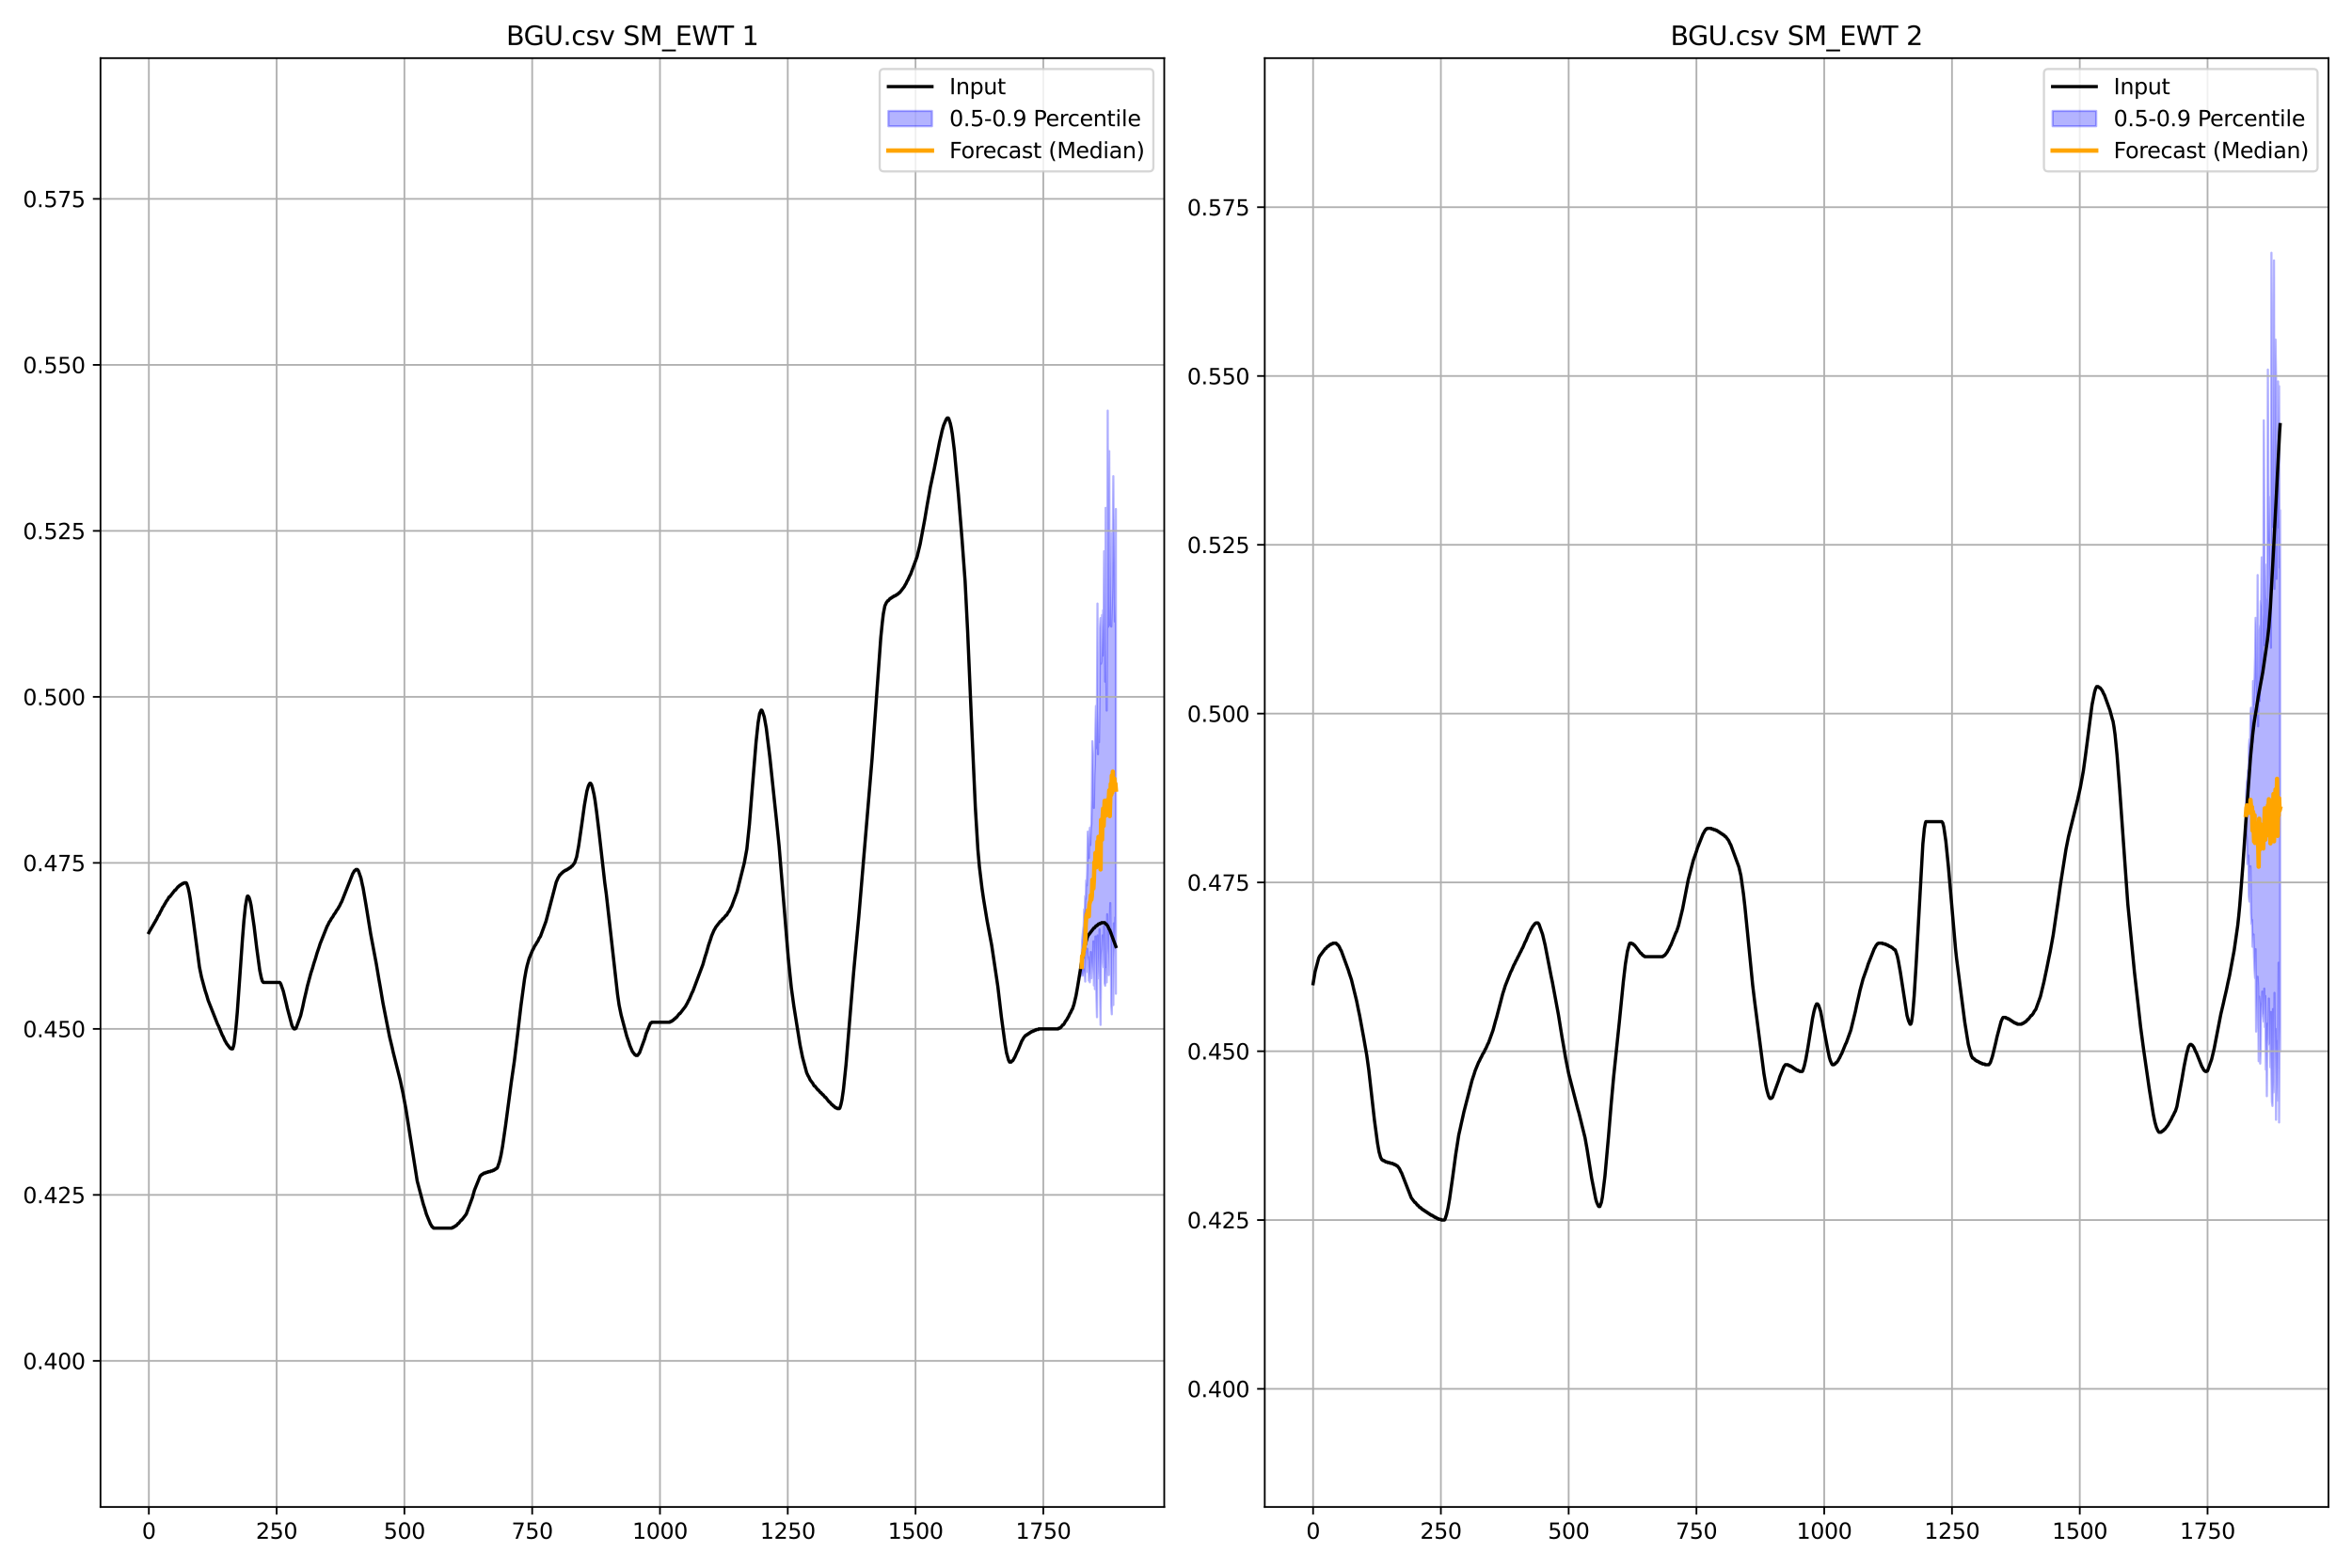 <?xml version="1.0" encoding="utf-8" standalone="no"?>
<!DOCTYPE svg PUBLIC "-//W3C//DTD SVG 1.1//EN"
  "http://www.w3.org/Graphics/SVG/1.1/DTD/svg11.dtd">
<svg xmlns:xlink="http://www.w3.org/1999/xlink" width="1080pt" height="720pt" viewBox="0 0 1080 720" xmlns="http://www.w3.org/2000/svg" version="1.1">
 <defs>
  <style type="text/css">*{stroke-linejoin: round; stroke-linecap: butt}</style>
 </defs>
 <g id="figure_1">
  <g id="patch_1">
   <path d="M 0 720 
L 1080 720 
L 1080 0 
L 0 0 
z
" style="fill: #ffffff"/>
  </g>
  <g id="axes_1">
   <g id="patch_2">
    <path d="M 46.15 692.12 
L 534.6 692.12 
L 534.6 26.689 
L 46.15 26.689 
z
" style="fill: #ffffff"/>
   </g>
   <g id="PolyCollection_1">
    <defs>
     <path id="mf72cd31be6" d="M 496.673 -280.238 
L 496.673 -271.845 
L 496.908 -272.92 
L 497.142 -272.068 
L 497.377 -271.938 
L 497.612 -274.793 
L 497.847 -272.203 
L 498.081 -274.378 
L 498.316 -269.189 
L 498.551 -284.345 
L 498.785 -279.155 
L 499.02 -273.636 
L 499.255 -284.226 
L 499.489 -278.678 
L 499.724 -280.472 
L 499.959 -269.604 
L 500.194 -276.427 
L 500.428 -268.845 
L 500.663 -273.326 
L 500.898 -282.753 
L 501.132 -270.734 
L 501.367 -278.711 
L 501.602 -273.664 
L 501.836 -276.855 
L 502.071 -287.678 
L 502.306 -267.424 
L 502.54 -283.567 
L 502.775 -265.701 
L 503.01 -289.889 
L 503.245 -276.024 
L 503.479 -262.148 
L 503.714 -252.826 
L 503.949 -290.396 
L 504.183 -279.696 
L 504.418 -273.532 
L 504.653 -270.668 
L 504.887 -293.229 
L 505.122 -269.01 
L 505.357 -249.288 
L 505.592 -275.976 
L 505.826 -281.749 
L 506.061 -283.875 
L 506.296 -290.384 
L 506.53 -280.428 
L 506.765 -275.8 
L 507 -294.748 
L 507.234 -268.506 
L 507.469 -267.28 
L 507.704 -275.369 
L 507.938 -275.543 
L 508.173 -268.823 
L 508.408 -300.12 
L 508.643 -284.253 
L 508.877 -281.368 
L 509.112 -272.178 
L 509.347 -291.699 
L 509.581 -294.739 
L 509.816 -305.238 
L 510.051 -281.843 
L 510.285 -258.111 
L 510.52 -254.162 
L 510.755 -291.645 
L 510.99 -290.9 
L 511.224 -258.408 
L 511.459 -295.932 
L 511.694 -280.428 
L 511.928 -286.976 
L 512.163 -298.68 
L 512.398 -263.601 
L 512.398 -486.242 
L 512.398 -486.242 
L 512.163 -442.809 
L 511.928 -434.555 
L 511.694 -481.122 
L 511.459 -460.049 
L 511.224 -501.31 
L 510.99 -473.846 
L 510.755 -450.475 
L 510.52 -439.94 
L 510.285 -432.233 
L 510.051 -475.187 
L 509.816 -447.381 
L 509.581 -432.909 
L 509.347 -512.797 
L 509.112 -494.312 
L 508.877 -432.16 
L 508.643 -531.404 
L 508.408 -435.659 
L 508.173 -393.645 
L 507.938 -421.681 
L 507.704 -486.763 
L 507.469 -406.932 
L 507.234 -440.917 
L 507 -466.842 
L 506.765 -429.675 
L 506.53 -439.754 
L 506.296 -418.867 
L 506.061 -437.542 
L 505.826 -416.163 
L 505.592 -415.198 
L 505.357 -436.109 
L 505.122 -431.894 
L 504.887 -398.332 
L 504.653 -379.086 
L 504.418 -393.613 
L 504.183 -373.61 
L 503.949 -442.788 
L 503.714 -398.924 
L 503.479 -376.412 
L 503.245 -395.764 
L 503.01 -384.878 
L 502.775 -369.009 
L 502.54 -363.7 
L 502.306 -348.959 
L 502.071 -363.957 
L 501.836 -373.888 
L 501.602 -379.599 
L 501.367 -352.776 
L 501.132 -341.615 
L 500.898 -339.179 
L 500.663 -331.863 
L 500.428 -339.804 
L 500.194 -334.866 
L 499.959 -325.958 
L 499.724 -335.131 
L 499.489 -338.058 
L 499.255 -320.708 
L 499.02 -313.348 
L 498.785 -315.723 
L 498.551 -307.11 
L 498.316 -308.519 
L 498.081 -300.849 
L 497.847 -302.373 
L 497.612 -294.837 
L 497.377 -292.923 
L 497.142 -290.662 
L 496.908 -287.842 
L 496.673 -280.238 
z
" style="stroke: #0000ff; stroke-opacity: 0.3"/>
    </defs>
    <g clip-path="url(#p54d3b71f53)">
     <use xlink:href="#mf72cd31be6" x="0" y="720" style="fill: #0000ff; fill-opacity: 0.3; stroke: #0000ff; stroke-opacity: 0.3"/>
    </g>
   </g>
   <g id="matplotlib.axis_1">
    <g id="xtick_1">
     <g id="line2d_1">
      <path d="M 68.352 692.12 
L 68.352 26.689 
" clip-path="url(#p54d3b71f53)" style="fill: none; stroke: #b0b0b0; stroke-width: 0.8; stroke-linecap: square"/>
     </g>
     <g id="line2d_2">
      <defs>
       <path id="m662a4935fa" d="M 0 0 
L 0 3.5 
" style="stroke: #000000; stroke-width: 0.8"/>
      </defs>
      <g>
       <use xlink:href="#m662a4935fa" x="68.352" y="692.12" style="stroke: #000000; stroke-width: 0.8"/>
      </g>
     </g>
     <g id="text_1">
      <!-- 0 -->
      <g transform="translate(65.171 706.718) scale(0.1 -0.1)">
       <defs>
        <path id="DejaVuSans-30" d="M 2034 4250 
Q 1547 4250 1301 3770 
Q 1056 3291 1056 2328 
Q 1056 1369 1301 889 
Q 1547 409 2034 409 
Q 2525 409 2770 889 
Q 3016 1369 3016 2328 
Q 3016 3291 2770 3770 
Q 2525 4250 2034 4250 
z
M 2034 4750 
Q 2819 4750 3233 4129 
Q 3647 3509 3647 2328 
Q 3647 1150 3233 529 
Q 2819 -91 2034 -91 
Q 1250 -91 836 529 
Q 422 1150 422 2328 
Q 422 3509 836 4129 
Q 1250 4750 2034 4750 
z
" transform="scale(0.016)"/>
       </defs>
       <use xlink:href="#DejaVuSans-30"/>
      </g>
     </g>
    </g>
    <g id="xtick_2">
     <g id="line2d_3">
      <path d="M 127.026 692.12 
L 127.026 26.689 
" clip-path="url(#p54d3b71f53)" style="fill: none; stroke: #b0b0b0; stroke-width: 0.8; stroke-linecap: square"/>
     </g>
     <g id="line2d_4">
      <g>
       <use xlink:href="#m662a4935fa" x="127.026" y="692.12" style="stroke: #000000; stroke-width: 0.8"/>
      </g>
     </g>
     <g id="text_2">
      <!-- 250 -->
      <g transform="translate(117.483 706.718) scale(0.1 -0.1)">
       <defs>
        <path id="DejaVuSans-32" d="M 1228 531 
L 3431 531 
L 3431 0 
L 469 0 
L 469 531 
Q 828 903 1448 1529 
Q 2069 2156 2228 2338 
Q 2531 2678 2651 2914 
Q 2772 3150 2772 3378 
Q 2772 3750 2511 3984 
Q 2250 4219 1831 4219 
Q 1534 4219 1204 4116 
Q 875 4013 500 3803 
L 500 4441 
Q 881 4594 1212 4672 
Q 1544 4750 1819 4750 
Q 2544 4750 2975 4387 
Q 3406 4025 3406 3419 
Q 3406 3131 3298 2873 
Q 3191 2616 2906 2266 
Q 2828 2175 2409 1742 
Q 1991 1309 1228 531 
z
" transform="scale(0.016)"/>
        <path id="DejaVuSans-35" d="M 691 4666 
L 3169 4666 
L 3169 4134 
L 1269 4134 
L 1269 2991 
Q 1406 3038 1543 3061 
Q 1681 3084 1819 3084 
Q 2600 3084 3056 2656 
Q 3513 2228 3513 1497 
Q 3513 744 3044 326 
Q 2575 -91 1722 -91 
Q 1428 -91 1123 -41 
Q 819 9 494 109 
L 494 744 
Q 775 591 1075 516 
Q 1375 441 1709 441 
Q 2250 441 2565 725 
Q 2881 1009 2881 1497 
Q 2881 1984 2565 2268 
Q 2250 2553 1709 2553 
Q 1456 2553 1204 2497 
Q 953 2441 691 2322 
L 691 4666 
z
" transform="scale(0.016)"/>
       </defs>
       <use xlink:href="#DejaVuSans-32"/>
       <use xlink:href="#DejaVuSans-35" x="63.623"/>
       <use xlink:href="#DejaVuSans-30" x="127.246"/>
      </g>
     </g>
    </g>
    <g id="xtick_3">
     <g id="line2d_5">
      <path d="M 185.7 692.12 
L 185.7 26.689 
" clip-path="url(#p54d3b71f53)" style="fill: none; stroke: #b0b0b0; stroke-width: 0.8; stroke-linecap: square"/>
     </g>
     <g id="line2d_6">
      <g>
       <use xlink:href="#m662a4935fa" x="185.7" y="692.12" style="stroke: #000000; stroke-width: 0.8"/>
      </g>
     </g>
     <g id="text_3">
      <!-- 500 -->
      <g transform="translate(176.157 706.718) scale(0.1 -0.1)">
       <use xlink:href="#DejaVuSans-35"/>
       <use xlink:href="#DejaVuSans-30" x="63.623"/>
       <use xlink:href="#DejaVuSans-30" x="127.246"/>
      </g>
     </g>
    </g>
    <g id="xtick_4">
     <g id="line2d_7">
      <path d="M 244.375 692.12 
L 244.375 26.689 
" clip-path="url(#p54d3b71f53)" style="fill: none; stroke: #b0b0b0; stroke-width: 0.8; stroke-linecap: square"/>
     </g>
     <g id="line2d_8">
      <g>
       <use xlink:href="#m662a4935fa" x="244.375" y="692.12" style="stroke: #000000; stroke-width: 0.8"/>
      </g>
     </g>
     <g id="text_4">
      <!-- 750 -->
      <g transform="translate(234.831 706.718) scale(0.1 -0.1)">
       <defs>
        <path id="DejaVuSans-37" d="M 525 4666 
L 3525 4666 
L 3525 4397 
L 1831 0 
L 1172 0 
L 2766 4134 
L 525 4134 
L 525 4666 
z
" transform="scale(0.016)"/>
       </defs>
       <use xlink:href="#DejaVuSans-37"/>
       <use xlink:href="#DejaVuSans-35" x="63.623"/>
       <use xlink:href="#DejaVuSans-30" x="127.246"/>
      </g>
     </g>
    </g>
    <g id="xtick_5">
     <g id="line2d_9">
      <path d="M 303.049 692.12 
L 303.049 26.689 
" clip-path="url(#p54d3b71f53)" style="fill: none; stroke: #b0b0b0; stroke-width: 0.8; stroke-linecap: square"/>
     </g>
     <g id="line2d_10">
      <g>
       <use xlink:href="#m662a4935fa" x="303.049" y="692.12" style="stroke: #000000; stroke-width: 0.8"/>
      </g>
     </g>
     <g id="text_5">
      <!-- 1000 -->
      <g transform="translate(290.324 706.718) scale(0.1 -0.1)">
       <defs>
        <path id="DejaVuSans-31" d="M 794 531 
L 1825 531 
L 1825 4091 
L 703 3866 
L 703 4441 
L 1819 4666 
L 2450 4666 
L 2450 531 
L 3481 531 
L 3481 0 
L 794 0 
L 794 531 
z
" transform="scale(0.016)"/>
       </defs>
       <use xlink:href="#DejaVuSans-31"/>
       <use xlink:href="#DejaVuSans-30" x="63.623"/>
       <use xlink:href="#DejaVuSans-30" x="127.246"/>
       <use xlink:href="#DejaVuSans-30" x="190.869"/>
      </g>
     </g>
    </g>
    <g id="xtick_6">
     <g id="line2d_11">
      <path d="M 361.723 692.12 
L 361.723 26.689 
" clip-path="url(#p54d3b71f53)" style="fill: none; stroke: #b0b0b0; stroke-width: 0.8; stroke-linecap: square"/>
     </g>
     <g id="line2d_12">
      <g>
       <use xlink:href="#m662a4935fa" x="361.723" y="692.12" style="stroke: #000000; stroke-width: 0.8"/>
      </g>
     </g>
     <g id="text_6">
      <!-- 1250 -->
      <g transform="translate(348.998 706.718) scale(0.1 -0.1)">
       <use xlink:href="#DejaVuSans-31"/>
       <use xlink:href="#DejaVuSans-32" x="63.623"/>
       <use xlink:href="#DejaVuSans-35" x="127.246"/>
       <use xlink:href="#DejaVuSans-30" x="190.869"/>
      </g>
     </g>
    </g>
    <g id="xtick_7">
     <g id="line2d_13">
      <path d="M 420.397 692.12 
L 420.397 26.689 
" clip-path="url(#p54d3b71f53)" style="fill: none; stroke: #b0b0b0; stroke-width: 0.8; stroke-linecap: square"/>
     </g>
     <g id="line2d_14">
      <g>
       <use xlink:href="#m662a4935fa" x="420.397" y="692.12" style="stroke: #000000; stroke-width: 0.8"/>
      </g>
     </g>
     <g id="text_7">
      <!-- 1500 -->
      <g transform="translate(407.672 706.718) scale(0.1 -0.1)">
       <use xlink:href="#DejaVuSans-31"/>
       <use xlink:href="#DejaVuSans-35" x="63.623"/>
       <use xlink:href="#DejaVuSans-30" x="127.246"/>
       <use xlink:href="#DejaVuSans-30" x="190.869"/>
      </g>
     </g>
    </g>
    <g id="xtick_8">
     <g id="line2d_15">
      <path d="M 479.071 692.12 
L 479.071 26.689 
" clip-path="url(#p54d3b71f53)" style="fill: none; stroke: #b0b0b0; stroke-width: 0.8; stroke-linecap: square"/>
     </g>
     <g id="line2d_16">
      <g>
       <use xlink:href="#m662a4935fa" x="479.071" y="692.12" style="stroke: #000000; stroke-width: 0.8"/>
      </g>
     </g>
     <g id="text_8">
      <!-- 1750 -->
      <g transform="translate(466.346 706.718) scale(0.1 -0.1)">
       <use xlink:href="#DejaVuSans-31"/>
       <use xlink:href="#DejaVuSans-37" x="63.623"/>
       <use xlink:href="#DejaVuSans-35" x="127.246"/>
       <use xlink:href="#DejaVuSans-30" x="190.869"/>
      </g>
     </g>
    </g>
   </g>
   <g id="matplotlib.axis_2">
    <g id="ytick_1">
     <g id="line2d_17">
      <path d="M 46.15 625.028 
L 534.6 625.028 
" clip-path="url(#p54d3b71f53)" style="fill: none; stroke: #b0b0b0; stroke-width: 0.8; stroke-linecap: square"/>
     </g>
     <g id="line2d_18">
      <defs>
       <path id="m87e373e578" d="M 0 0 
L -3.5 0 
" style="stroke: #000000; stroke-width: 0.8"/>
      </defs>
      <g>
       <use xlink:href="#m87e373e578" x="46.15" y="625.028" style="stroke: #000000; stroke-width: 0.8"/>
      </g>
     </g>
     <g id="text_9">
      <!-- 0.400 -->
      <g transform="translate(10.522 628.827) scale(0.1 -0.1)">
       <defs>
        <path id="DejaVuSans-2e" d="M 684 794 
L 1344 794 
L 1344 0 
L 684 0 
L 684 794 
z
" transform="scale(0.016)"/>
        <path id="DejaVuSans-34" d="M 2419 4116 
L 825 1625 
L 2419 1625 
L 2419 4116 
z
M 2253 4666 
L 3047 4666 
L 3047 1625 
L 3713 1625 
L 3713 1100 
L 3047 1100 
L 3047 0 
L 2419 0 
L 2419 1100 
L 313 1100 
L 313 1709 
L 2253 4666 
z
" transform="scale(0.016)"/>
       </defs>
       <use xlink:href="#DejaVuSans-30"/>
       <use xlink:href="#DejaVuSans-2e" x="63.623"/>
       <use xlink:href="#DejaVuSans-34" x="95.41"/>
       <use xlink:href="#DejaVuSans-30" x="159.033"/>
       <use xlink:href="#DejaVuSans-30" x="222.656"/>
      </g>
     </g>
    </g>
    <g id="ytick_2">
     <g id="line2d_19">
      <path d="M 46.15 548.787 
L 534.6 548.787 
" clip-path="url(#p54d3b71f53)" style="fill: none; stroke: #b0b0b0; stroke-width: 0.8; stroke-linecap: square"/>
     </g>
     <g id="line2d_20">
      <g>
       <use xlink:href="#m87e373e578" x="46.15" y="548.787" style="stroke: #000000; stroke-width: 0.8"/>
      </g>
     </g>
     <g id="text_10">
      <!-- 0.425 -->
      <g transform="translate(10.522 552.586) scale(0.1 -0.1)">
       <use xlink:href="#DejaVuSans-30"/>
       <use xlink:href="#DejaVuSans-2e" x="63.623"/>
       <use xlink:href="#DejaVuSans-34" x="95.41"/>
       <use xlink:href="#DejaVuSans-32" x="159.033"/>
       <use xlink:href="#DejaVuSans-35" x="222.656"/>
      </g>
     </g>
    </g>
    <g id="ytick_3">
     <g id="line2d_21">
      <path d="M 46.15 472.546 
L 534.6 472.546 
" clip-path="url(#p54d3b71f53)" style="fill: none; stroke: #b0b0b0; stroke-width: 0.8; stroke-linecap: square"/>
     </g>
     <g id="line2d_22">
      <g>
       <use xlink:href="#m87e373e578" x="46.15" y="472.546" style="stroke: #000000; stroke-width: 0.8"/>
      </g>
     </g>
     <g id="text_11">
      <!-- 0.450 -->
      <g transform="translate(10.522 476.345) scale(0.1 -0.1)">
       <use xlink:href="#DejaVuSans-30"/>
       <use xlink:href="#DejaVuSans-2e" x="63.623"/>
       <use xlink:href="#DejaVuSans-34" x="95.41"/>
       <use xlink:href="#DejaVuSans-35" x="159.033"/>
       <use xlink:href="#DejaVuSans-30" x="222.656"/>
      </g>
     </g>
    </g>
    <g id="ytick_4">
     <g id="line2d_23">
      <path d="M 46.15 396.305 
L 534.6 396.305 
" clip-path="url(#p54d3b71f53)" style="fill: none; stroke: #b0b0b0; stroke-width: 0.8; stroke-linecap: square"/>
     </g>
     <g id="line2d_24">
      <g>
       <use xlink:href="#m87e373e578" x="46.15" y="396.305" style="stroke: #000000; stroke-width: 0.8"/>
      </g>
     </g>
     <g id="text_12">
      <!-- 0.475 -->
      <g transform="translate(10.522 400.104) scale(0.1 -0.1)">
       <use xlink:href="#DejaVuSans-30"/>
       <use xlink:href="#DejaVuSans-2e" x="63.623"/>
       <use xlink:href="#DejaVuSans-34" x="95.41"/>
       <use xlink:href="#DejaVuSans-37" x="159.033"/>
       <use xlink:href="#DejaVuSans-35" x="222.656"/>
      </g>
     </g>
    </g>
    <g id="ytick_5">
     <g id="line2d_25">
      <path d="M 46.15 320.064 
L 534.6 320.064 
" clip-path="url(#p54d3b71f53)" style="fill: none; stroke: #b0b0b0; stroke-width: 0.8; stroke-linecap: square"/>
     </g>
     <g id="line2d_26">
      <g>
       <use xlink:href="#m87e373e578" x="46.15" y="320.064" style="stroke: #000000; stroke-width: 0.8"/>
      </g>
     </g>
     <g id="text_13">
      <!-- 0.500 -->
      <g transform="translate(10.522 323.863) scale(0.1 -0.1)">
       <use xlink:href="#DejaVuSans-30"/>
       <use xlink:href="#DejaVuSans-2e" x="63.623"/>
       <use xlink:href="#DejaVuSans-35" x="95.41"/>
       <use xlink:href="#DejaVuSans-30" x="159.033"/>
       <use xlink:href="#DejaVuSans-30" x="222.656"/>
      </g>
     </g>
    </g>
    <g id="ytick_6">
     <g id="line2d_27">
      <path d="M 46.15 243.823 
L 534.6 243.823 
" clip-path="url(#p54d3b71f53)" style="fill: none; stroke: #b0b0b0; stroke-width: 0.8; stroke-linecap: square"/>
     </g>
     <g id="line2d_28">
      <g>
       <use xlink:href="#m87e373e578" x="46.15" y="243.823" style="stroke: #000000; stroke-width: 0.8"/>
      </g>
     </g>
     <g id="text_14">
      <!-- 0.525 -->
      <g transform="translate(10.522 247.622) scale(0.1 -0.1)">
       <use xlink:href="#DejaVuSans-30"/>
       <use xlink:href="#DejaVuSans-2e" x="63.623"/>
       <use xlink:href="#DejaVuSans-35" x="95.41"/>
       <use xlink:href="#DejaVuSans-32" x="159.033"/>
       <use xlink:href="#DejaVuSans-35" x="222.656"/>
      </g>
     </g>
    </g>
    <g id="ytick_7">
     <g id="line2d_29">
      <path d="M 46.15 167.582 
L 534.6 167.582 
" clip-path="url(#p54d3b71f53)" style="fill: none; stroke: #b0b0b0; stroke-width: 0.8; stroke-linecap: square"/>
     </g>
     <g id="line2d_30">
      <g>
       <use xlink:href="#m87e373e578" x="46.15" y="167.582" style="stroke: #000000; stroke-width: 0.8"/>
      </g>
     </g>
     <g id="text_15">
      <!-- 0.550 -->
      <g transform="translate(10.522 171.381) scale(0.1 -0.1)">
       <use xlink:href="#DejaVuSans-30"/>
       <use xlink:href="#DejaVuSans-2e" x="63.623"/>
       <use xlink:href="#DejaVuSans-35" x="95.41"/>
       <use xlink:href="#DejaVuSans-35" x="159.033"/>
       <use xlink:href="#DejaVuSans-30" x="222.656"/>
      </g>
     </g>
    </g>
    <g id="ytick_8">
     <g id="line2d_31">
      <path d="M 46.15 91.341 
L 534.6 91.341 
" clip-path="url(#p54d3b71f53)" style="fill: none; stroke: #b0b0b0; stroke-width: 0.8; stroke-linecap: square"/>
     </g>
     <g id="line2d_32">
      <g>
       <use xlink:href="#m87e373e578" x="46.15" y="91.341" style="stroke: #000000; stroke-width: 0.8"/>
      </g>
     </g>
     <g id="text_16">
      <!-- 0.575 -->
      <g transform="translate(10.522 95.14) scale(0.1 -0.1)">
       <use xlink:href="#DejaVuSans-30"/>
       <use xlink:href="#DejaVuSans-2e" x="63.623"/>
       <use xlink:href="#DejaVuSans-35" x="95.41"/>
       <use xlink:href="#DejaVuSans-37" x="159.033"/>
       <use xlink:href="#DejaVuSans-35" x="222.656"/>
      </g>
     </g>
    </g>
   </g>
   <g id="line2d_33">
    <path d="M 68.352 428.326 
L 68.822 427.411 
L 69.056 427.106 
L 69.526 426.191 
L 69.76 425.887 
L 70.23 424.972 
L 70.465 424.667 
L 70.934 423.752 
L 71.169 423.447 
L 71.638 422.532 
L 71.873 422.227 
L 72.577 420.702 
L 73.046 420.092 
L 73.75 418.567 
L 73.985 418.262 
L 74.689 416.738 
L 75.158 416.128 
L 75.628 415.213 
L 75.863 414.908 
L 76.332 413.993 
L 77.036 413.078 
L 77.505 412.163 
L 77.74 411.858 
L 77.975 411.858 
L 80.322 408.809 
L 80.556 408.809 
L 81.73 407.284 
L 81.965 407.284 
L 82.434 406.674 
L 82.669 406.674 
L 82.903 406.369 
L 83.138 406.369 
L 83.373 406.064 
L 83.608 406.064 
L 83.842 405.759 
L 84.312 405.759 
L 84.546 405.454 
L 85.485 405.454 
L 85.72 405.759 
L 86.424 407.894 
L 86.893 410.028 
L 87.363 412.773 
L 88.536 421.007 
L 91.587 444.184 
L 92.526 448.759 
L 94.169 454.858 
L 94.873 456.993 
L 95.577 459.433 
L 100.036 470.716 
L 100.271 471.021 
L 102.149 475.596 
L 102.383 475.901 
L 103.322 478.035 
L 103.557 478.34 
L 104.026 479.255 
L 105.669 481.39 
L 105.904 481.39 
L 106.138 481.695 
L 106.842 481.695 
L 107.312 480.17 
L 107.547 478.95 
L 108.251 472.851 
L 108.955 464.922 
L 110.128 448.454 
L 111.302 431.681 
L 112.006 422.837 
L 112.71 416.128 
L 113.414 412.163 
L 113.649 411.553 
L 113.883 411.553 
L 114.353 412.163 
L 114.822 413.688 
L 115.292 415.823 
L 116.7 425.582 
L 117.873 435.34 
L 119.281 445.709 
L 119.985 449.064 
L 120.455 450.589 
L 120.924 451.199 
L 128.435 451.199 
L 128.904 451.808 
L 130.077 455.163 
L 131.486 460.957 
L 131.955 463.092 
L 134.067 471.021 
L 134.537 471.936 
L 135.006 472.546 
L 135.475 472.546 
L 135.71 472.241 
L 135.945 472.241 
L 138.057 466.447 
L 138.996 462.482 
L 139.7 459.128 
L 140.639 455.163 
L 141.108 453.028 
L 142.751 446.929 
L 143.455 444.794 
L 144.159 442.355 
L 144.863 440.22 
L 145.567 437.78 
L 146.506 435.035 
L 146.976 433.511 
L 150.261 425.277 
L 150.496 424.972 
L 151.2 423.447 
L 151.669 422.837 
L 152.139 421.922 
L 152.843 421.007 
L 153.312 420.092 
L 154.016 419.177 
L 154.486 418.262 
L 155.19 417.348 
L 155.659 416.433 
L 155.894 416.128 
L 156.598 414.603 
L 156.833 414.298 
L 161.996 401.184 
L 162.231 400.879 
L 162.7 399.965 
L 162.935 399.965 
L 163.404 399.355 
L 164.108 399.355 
L 164.578 399.965 
L 165.751 403.319 
L 166.455 406.674 
L 166.69 407.589 
L 167.629 413.078 
L 168.098 415.823 
L 170.21 428.936 
L 172.792 442.66 
L 173.966 449.674 
L 174.67 453.638 
L 175.843 460.652 
L 178.894 476.206 
L 180.068 481.085 
L 180.537 483.22 
L 183.823 496.333 
L 184.527 499.688 
L 184.996 501.823 
L 186.405 509.447 
L 191.568 542.383 
L 194.384 553.056 
L 195.088 555.191 
L 195.792 557.631 
L 197.67 562.205 
L 197.905 562.51 
L 198.374 563.425 
L 198.609 563.425 
L 199.078 564.035 
L 207.527 564.035 
L 207.762 563.73 
L 208.231 563.73 
L 208.466 563.425 
L 208.701 563.425 
L 208.935 563.12 
L 209.17 563.12 
L 209.405 562.815 
L 209.639 562.815 
L 210.344 561.9 
L 210.578 561.9 
L 211.752 560.376 
L 211.986 560.376 
L 214.099 557.631 
L 216.915 550.007 
L 217.854 546.652 
L 220.435 540.248 
L 220.905 539.638 
L 221.14 539.638 
L 221.374 539.333 
L 221.609 539.333 
L 221.844 539.028 
L 222.078 539.028 
L 222.313 538.723 
L 223.017 538.723 
L 223.252 538.418 
L 223.956 538.418 
L 224.191 538.113 
L 225.129 538.113 
L 225.364 537.808 
L 226.068 537.808 
L 226.303 537.503 
L 226.772 537.503 
L 227.007 537.198 
L 227.242 537.198 
L 227.476 536.893 
L 227.711 536.893 
L 227.946 536.588 
L 228.18 536.588 
L 228.415 536.283 
L 229.354 533.539 
L 230.058 530.489 
L 230.762 526.525 
L 232.17 516.766 
L 234.752 497.248 
L 236.16 487.489 
L 237.568 475.901 
L 239.211 461.872 
L 240.854 449.674 
L 241.558 445.709 
L 242.028 443.574 
L 242.966 440.22 
L 244.609 436.255 
L 244.844 435.95 
L 245.548 434.425 
L 246.017 433.816 
L 246.487 432.901 
L 246.956 432.291 
L 247.66 430.766 
L 248.13 430.156 
L 250.711 423.142 
L 255.405 405.149 
L 256.344 403.014 
L 256.579 402.709 
L 257.048 401.794 
L 257.283 401.794 
L 257.987 400.879 
L 258.222 400.879 
L 258.691 400.27 
L 258.926 400.27 
L 259.16 399.965 
L 259.395 399.965 
L 259.63 399.66 
L 260.099 399.66 
L 260.334 399.355 
L 260.569 399.355 
L 260.803 399.05 
L 261.038 399.05 
L 261.273 398.745 
L 261.507 398.745 
L 261.742 398.44 
L 261.977 398.44 
L 262.446 397.83 
L 262.681 397.83 
L 263.854 396.305 
L 264.793 393.56 
L 265.732 388.376 
L 267.14 378.617 
L 268.314 370.078 
L 268.783 367.333 
L 269.487 363.369 
L 270.191 360.929 
L 270.661 360.014 
L 270.895 359.709 
L 271.13 359.709 
L 271.599 360.319 
L 272.069 361.844 
L 272.773 364.894 
L 273.242 367.638 
L 273.946 372.823 
L 275.12 382.582 
L 277.701 405.454 
L 278.405 410.638 
L 283.569 456.688 
L 284.273 461.567 
L 285.212 466.142 
L 287.793 475.901 
L 288.732 478.645 
L 289.202 480.17 
L 290.375 482.915 
L 291.548 484.44 
L 291.783 484.44 
L 292.018 484.745 
L 292.722 484.745 
L 293.661 483.525 
L 296.008 477.12 
L 296.712 474.681 
L 298.589 470.106 
L 298.824 469.801 
L 299.059 469.801 
L 299.293 469.496 
L 307.508 469.496 
L 307.743 469.191 
L 308.212 469.191 
L 308.447 468.886 
L 308.681 468.886 
L 308.916 468.581 
L 309.151 468.581 
L 309.62 467.972 
L 309.855 467.972 
L 310.324 467.362 
L 310.559 467.362 
L 311.967 465.532 
L 312.202 465.532 
L 314.783 462.177 
L 315.253 461.262 
L 315.488 460.957 
L 316.192 459.433 
L 316.426 459.128 
L 317.834 455.773 
L 318.069 455.468 
L 322.763 442.964 
L 323.702 439.61 
L 324.406 437.475 
L 325.345 434.121 
L 326.284 431.376 
L 326.753 429.851 
L 327.926 427.106 
L 328.161 426.801 
L 328.631 425.887 
L 330.743 423.142 
L 330.977 423.142 
L 331.916 421.922 
L 332.151 421.922 
L 333.324 420.397 
L 333.559 420.397 
L 333.794 420.092 
L 334.263 419.177 
L 334.967 418.262 
L 335.671 416.738 
L 335.906 416.433 
L 338.488 409.418 
L 341.773 396.305 
L 342.947 389.901 
L 344.12 378.617 
L 345.529 360.929 
L 347.172 340.802 
L 348.11 331.958 
L 348.814 327.688 
L 349.518 326.163 
L 349.753 326.163 
L 349.988 326.468 
L 350.927 329.213 
L 351.865 334.397 
L 353.508 347.816 
L 355.621 367.943 
L 356.559 376.787 
L 357.733 388.376 
L 360.315 419.787 
L 361.957 439.915 
L 363.366 453.638 
L 364.539 462.177 
L 367.355 479.865 
L 368.529 485.659 
L 370.406 492.674 
L 371.111 494.198 
L 371.345 494.503 
L 372.049 496.028 
L 373.223 497.553 
L 373.692 498.468 
L 373.927 498.773 
L 374.162 498.773 
L 375.57 500.603 
L 375.804 500.603 
L 376.743 501.823 
L 376.978 501.823 
L 377.682 502.737 
L 377.917 502.737 
L 378.856 503.957 
L 379.09 503.957 
L 380.733 506.092 
L 380.968 506.092 
L 381.907 507.312 
L 382.141 507.312 
L 382.611 507.922 
L 382.845 507.922 
L 383.315 508.532 
L 383.549 508.532 
L 383.784 508.837 
L 384.254 508.837 
L 384.488 509.142 
L 385.427 509.142 
L 385.662 508.837 
L 386.131 507.312 
L 386.6 505.177 
L 387.305 500.298 
L 388.478 489.014 
L 391.06 457.603 
L 391.999 446.319 
L 394.345 421.007 
L 400.448 348.426 
L 404.437 292.922 
L 405.142 285.908 
L 405.611 281.944 
L 406.315 278.284 
L 407.019 276.759 
L 407.723 275.844 
L 407.958 275.844 
L 408.662 274.929 
L 408.897 274.929 
L 409.131 274.624 
L 409.366 274.624 
L 409.601 274.319 
L 409.835 274.319 
L 410.07 274.014 
L 410.305 274.014 
L 410.54 273.71 
L 411.009 273.71 
L 411.244 273.405 
L 411.478 273.405 
L 411.713 273.1 
L 411.948 273.1 
L 412.182 272.795 
L 412.417 272.795 
L 412.886 272.185 
L 413.121 272.185 
L 415.233 269.44 
L 415.703 268.525 
L 415.938 268.22 
L 416.642 266.695 
L 416.876 266.39 
L 417.815 264.256 
L 418.05 263.951 
L 421.101 255.717 
L 422.509 249.922 
L 424.621 238.639 
L 425.795 231.624 
L 426.734 226.44 
L 427.203 223.695 
L 427.672 221.561 
L 428.376 218.206 
L 428.846 216.071 
L 431.427 202.958 
L 432.132 199.908 
L 432.601 197.774 
L 433.305 195.334 
L 434.479 192.589 
L 434.948 191.979 
L 435.417 191.979 
L 435.652 192.284 
L 436.356 194.419 
L 436.826 196.554 
L 437.295 199.298 
L 438.234 206.922 
L 440.111 227.355 
L 441.754 247.788 
L 443.162 267 
L 444.336 290.178 
L 446.213 334.092 
L 447.856 370.688 
L 449.03 390.206 
L 449.734 398.135 
L 450.907 407.894 
L 451.611 412.773 
L 453.254 422.837 
L 455.367 434.121 
L 458.183 453.028 
L 459.826 467.057 
L 461.469 479.255 
L 462.173 483.525 
L 463.111 486.879 
L 463.581 487.794 
L 464.285 487.794 
L 464.754 487.184 
L 464.989 487.184 
L 465.224 486.879 
L 465.693 485.964 
L 465.928 485.659 
L 467.101 482.915 
L 467.336 482.61 
L 469.214 478.035 
L 469.448 477.73 
L 469.918 476.815 
L 470.856 475.596 
L 471.091 475.596 
L 471.326 475.291 
L 471.561 475.291 
L 471.795 474.986 
L 472.03 474.986 
L 472.265 474.681 
L 472.499 474.681 
L 472.734 474.376 
L 472.969 474.376 
L 473.203 474.071 
L 473.438 474.071 
L 473.673 473.766 
L 474.142 473.766 
L 474.377 473.461 
L 474.846 473.461 
L 475.081 473.156 
L 475.55 473.156 
L 475.785 472.851 
L 476.724 472.851 
L 476.959 472.546 
L 485.877 472.546 
L 486.112 472.241 
L 486.581 472.241 
L 486.816 471.936 
L 487.051 471.936 
L 487.989 470.716 
L 488.224 470.716 
L 488.693 470.106 
L 489.163 469.191 
L 489.867 468.276 
L 490.336 467.362 
L 490.571 467.057 
L 491.275 465.532 
L 491.51 465.227 
L 492.214 463.702 
L 492.449 463.397 
L 493.153 461.262 
L 494.091 457.298 
L 494.796 453.333 
L 496.438 443.269 
L 497.142 439.305 
L 497.612 436.56 
L 499.255 430.461 
L 499.724 429.546 
L 502.306 426.191 
L 502.54 426.191 
L 503.245 425.277 
L 503.479 425.277 
L 503.714 424.972 
L 503.949 424.972 
L 504.418 424.362 
L 504.887 424.362 
L 505.122 424.057 
L 505.592 424.057 
L 505.826 423.752 
L 507.234 423.752 
L 507.704 424.362 
L 507.938 424.362 
L 508.643 425.277 
L 509.347 426.801 
L 509.581 427.106 
L 512.398 434.73 
L 512.398 434.73 
" clip-path="url(#p54d3b71f53)" style="fill: none; stroke: #000000; stroke-width: 1.5; stroke-linecap: square"/>
   </g>
   <g id="line2d_34">
    <path d="M 496.673 444.066 
L 496.908 439.093 
L 497.142 439.093 
L 497.377 438.584 
L 497.612 436.082 
L 497.847 435.933 
L 498.081 433.911 
L 498.316 433.139 
L 498.551 424.814 
L 498.785 421.263 
L 499.02 419.867 
L 499.255 420.48 
L 499.489 418.078 
L 499.724 418.424 
L 499.959 420.876 
L 500.194 415.481 
L 500.428 414.443 
L 500.663 413.844 
L 500.898 411.126 
L 501.132 413.189 
L 501.367 411.526 
L 501.602 404.046 
L 501.836 407.441 
L 502.071 408.065 
L 502.306 404.223 
L 502.54 396 
L 502.775 398.218 
L 503.01 391.736 
L 503.245 393.634 
L 503.479 398.297 
L 503.714 394.408 
L 503.949 386.5 
L 504.183 393.95 
L 504.418 384.343 
L 504.653 389.618 
L 504.887 385.712 
L 505.122 385.994 
L 505.357 399.318 
L 505.592 376.535 
L 505.826 377.551 
L 506.061 385.64 
L 506.296 375.295 
L 506.53 371.359 
L 506.765 379.321 
L 507 373.487 
L 507.234 367.792 
L 507.469 368.882 
L 507.704 374.599 
L 507.938 374.235 
L 508.173 369.389 
L 508.408 367.489 
L 508.643 368.53 
L 508.877 368.253 
L 509.112 366.792 
L 509.347 362.971 
L 509.581 374.83 
L 509.816 366.875 
L 510.051 359.976 
L 510.285 365.067 
L 510.52 356.175 
L 510.755 364.016 
L 510.99 354.379 
L 511.224 362.849 
L 511.459 357.906 
L 511.694 357.62 
L 511.928 361.456 
L 512.163 359.893 
L 512.398 362.663 
" clip-path="url(#p54d3b71f53)" style="fill: none; stroke: #ffa500; stroke-width: 2; stroke-linecap: square"/>
   </g>
   <g id="patch_3">
    <path d="M 46.15 692.12 
L 46.15 26.689 
" style="fill: none; stroke: #000000; stroke-width: 0.8; stroke-linejoin: miter; stroke-linecap: square"/>
   </g>
   <g id="patch_4">
    <path d="M 534.6 692.12 
L 534.6 26.689 
" style="fill: none; stroke: #000000; stroke-width: 0.8; stroke-linejoin: miter; stroke-linecap: square"/>
   </g>
   <g id="patch_5">
    <path d="M 46.15 692.12 
L 534.6 692.12 
" style="fill: none; stroke: #000000; stroke-width: 0.8; stroke-linejoin: miter; stroke-linecap: square"/>
   </g>
   <g id="patch_6">
    <path d="M 46.15 26.689 
L 534.6 26.689 
" style="fill: none; stroke: #000000; stroke-width: 0.8; stroke-linejoin: miter; stroke-linecap: square"/>
   </g>
   <g id="text_17">
    <!-- BGU.csv SM_EWT 1 -->
    <g transform="translate(232.435 20.689) scale(0.12 -0.12)">
     <defs>
      <path id="DejaVuSans-42" d="M 1259 2228 
L 1259 519 
L 2272 519 
Q 2781 519 3026 730 
Q 3272 941 3272 1375 
Q 3272 1813 3026 2020 
Q 2781 2228 2272 2228 
L 1259 2228 
z
M 1259 4147 
L 1259 2741 
L 2194 2741 
Q 2656 2741 2882 2914 
Q 3109 3088 3109 3444 
Q 3109 3797 2882 3972 
Q 2656 4147 2194 4147 
L 1259 4147 
z
M 628 4666 
L 2241 4666 
Q 2963 4666 3353 4366 
Q 3744 4066 3744 3513 
Q 3744 3084 3544 2831 
Q 3344 2578 2956 2516 
Q 3422 2416 3680 2098 
Q 3938 1781 3938 1306 
Q 3938 681 3513 340 
Q 3088 0 2303 0 
L 628 0 
L 628 4666 
z
" transform="scale(0.016)"/>
      <path id="DejaVuSans-47" d="M 3809 666 
L 3809 1919 
L 2778 1919 
L 2778 2438 
L 4434 2438 
L 4434 434 
Q 4069 175 3628 42 
Q 3188 -91 2688 -91 
Q 1594 -91 976 548 
Q 359 1188 359 2328 
Q 359 3472 976 4111 
Q 1594 4750 2688 4750 
Q 3144 4750 3555 4637 
Q 3966 4525 4313 4306 
L 4313 3634 
Q 3963 3931 3569 4081 
Q 3175 4231 2741 4231 
Q 1884 4231 1454 3753 
Q 1025 3275 1025 2328 
Q 1025 1384 1454 906 
Q 1884 428 2741 428 
Q 3075 428 3337 486 
Q 3600 544 3809 666 
z
" transform="scale(0.016)"/>
      <path id="DejaVuSans-55" d="M 556 4666 
L 1191 4666 
L 1191 1831 
Q 1191 1081 1462 751 
Q 1734 422 2344 422 
Q 2950 422 3222 751 
Q 3494 1081 3494 1831 
L 3494 4666 
L 4128 4666 
L 4128 1753 
Q 4128 841 3676 375 
Q 3225 -91 2344 -91 
Q 1459 -91 1007 375 
Q 556 841 556 1753 
L 556 4666 
z
" transform="scale(0.016)"/>
      <path id="DejaVuSans-63" d="M 3122 3366 
L 3122 2828 
Q 2878 2963 2633 3030 
Q 2388 3097 2138 3097 
Q 1578 3097 1268 2742 
Q 959 2388 959 1747 
Q 959 1106 1268 751 
Q 1578 397 2138 397 
Q 2388 397 2633 464 
Q 2878 531 3122 666 
L 3122 134 
Q 2881 22 2623 -34 
Q 2366 -91 2075 -91 
Q 1284 -91 818 406 
Q 353 903 353 1747 
Q 353 2603 823 3093 
Q 1294 3584 2113 3584 
Q 2378 3584 2631 3529 
Q 2884 3475 3122 3366 
z
" transform="scale(0.016)"/>
      <path id="DejaVuSans-73" d="M 2834 3397 
L 2834 2853 
Q 2591 2978 2328 3040 
Q 2066 3103 1784 3103 
Q 1356 3103 1142 2972 
Q 928 2841 928 2578 
Q 928 2378 1081 2264 
Q 1234 2150 1697 2047 
L 1894 2003 
Q 2506 1872 2764 1633 
Q 3022 1394 3022 966 
Q 3022 478 2636 193 
Q 2250 -91 1575 -91 
Q 1294 -91 989 -36 
Q 684 19 347 128 
L 347 722 
Q 666 556 975 473 
Q 1284 391 1588 391 
Q 1994 391 2212 530 
Q 2431 669 2431 922 
Q 2431 1156 2273 1281 
Q 2116 1406 1581 1522 
L 1381 1569 
Q 847 1681 609 1914 
Q 372 2147 372 2553 
Q 372 3047 722 3315 
Q 1072 3584 1716 3584 
Q 2034 3584 2315 3537 
Q 2597 3491 2834 3397 
z
" transform="scale(0.016)"/>
      <path id="DejaVuSans-76" d="M 191 3500 
L 800 3500 
L 1894 563 
L 2988 3500 
L 3597 3500 
L 2284 0 
L 1503 0 
L 191 3500 
z
" transform="scale(0.016)"/>
      <path id="DejaVuSans-20" transform="scale(0.016)"/>
      <path id="DejaVuSans-53" d="M 3425 4513 
L 3425 3897 
Q 3066 4069 2747 4153 
Q 2428 4238 2131 4238 
Q 1616 4238 1336 4038 
Q 1056 3838 1056 3469 
Q 1056 3159 1242 3001 
Q 1428 2844 1947 2747 
L 2328 2669 
Q 3034 2534 3370 2195 
Q 3706 1856 3706 1288 
Q 3706 609 3251 259 
Q 2797 -91 1919 -91 
Q 1588 -91 1214 -16 
Q 841 59 441 206 
L 441 856 
Q 825 641 1194 531 
Q 1563 422 1919 422 
Q 2459 422 2753 634 
Q 3047 847 3047 1241 
Q 3047 1584 2836 1778 
Q 2625 1972 2144 2069 
L 1759 2144 
Q 1053 2284 737 2584 
Q 422 2884 422 3419 
Q 422 4038 858 4394 
Q 1294 4750 2059 4750 
Q 2388 4750 2728 4690 
Q 3069 4631 3425 4513 
z
" transform="scale(0.016)"/>
      <path id="DejaVuSans-4d" d="M 628 4666 
L 1569 4666 
L 2759 1491 
L 3956 4666 
L 4897 4666 
L 4897 0 
L 4281 0 
L 4281 4097 
L 3078 897 
L 2444 897 
L 1241 4097 
L 1241 0 
L 628 0 
L 628 4666 
z
" transform="scale(0.016)"/>
      <path id="DejaVuSans-5f" d="M 3263 -1063 
L 3263 -1509 
L -63 -1509 
L -63 -1063 
L 3263 -1063 
z
" transform="scale(0.016)"/>
      <path id="DejaVuSans-45" d="M 628 4666 
L 3578 4666 
L 3578 4134 
L 1259 4134 
L 1259 2753 
L 3481 2753 
L 3481 2222 
L 1259 2222 
L 1259 531 
L 3634 531 
L 3634 0 
L 628 0 
L 628 4666 
z
" transform="scale(0.016)"/>
      <path id="DejaVuSans-57" d="M 213 4666 
L 850 4666 
L 1831 722 
L 2809 4666 
L 3519 4666 
L 4500 722 
L 5478 4666 
L 6119 4666 
L 4947 0 
L 4153 0 
L 3169 4050 
L 2175 0 
L 1381 0 
L 213 4666 
z
" transform="scale(0.016)"/>
      <path id="DejaVuSans-54" d="M -19 4666 
L 3928 4666 
L 3928 4134 
L 2272 4134 
L 2272 0 
L 1638 0 
L 1638 4134 
L -19 4134 
L -19 4666 
z
" transform="scale(0.016)"/>
     </defs>
     <use xlink:href="#DejaVuSans-42"/>
     <use xlink:href="#DejaVuSans-47" x="66.854"/>
     <use xlink:href="#DejaVuSans-55" x="144.344"/>
     <use xlink:href="#DejaVuSans-2e" x="217.537"/>
     <use xlink:href="#DejaVuSans-63" x="249.324"/>
     <use xlink:href="#DejaVuSans-73" x="304.305"/>
     <use xlink:href="#DejaVuSans-76" x="356.404"/>
     <use xlink:href="#DejaVuSans-20" x="415.584"/>
     <use xlink:href="#DejaVuSans-53" x="447.371"/>
     <use xlink:href="#DejaVuSans-4d" x="510.848"/>
     <use xlink:href="#DejaVuSans-5f" x="597.127"/>
     <use xlink:href="#DejaVuSans-45" x="647.127"/>
     <use xlink:href="#DejaVuSans-57" x="710.311"/>
     <use xlink:href="#DejaVuSans-54" x="809.188"/>
     <use xlink:href="#DejaVuSans-20" x="870.271"/>
     <use xlink:href="#DejaVuSans-31" x="902.059"/>
    </g>
   </g>
   <g id="legend_1">
    <g id="patch_7">
     <path d="M 405.942 78.723 
L 527.6 78.723 
Q 529.6 78.723 529.6 76.723 
L 529.6 33.689 
Q 529.6 31.689 527.6 31.689 
L 405.942 31.689 
Q 403.942 31.689 403.942 33.689 
L 403.942 76.723 
Q 403.942 78.723 405.942 78.723 
z
" style="fill: #ffffff; opacity: 0.8; stroke: #cccccc; stroke-linejoin: miter"/>
    </g>
    <g id="line2d_35">
     <path d="M 407.942 39.787 
L 417.942 39.787 
L 427.942 39.787 
" style="fill: none; stroke: #000000; stroke-width: 1.5; stroke-linecap: square"/>
    </g>
    <g id="text_18">
     <!-- Input -->
     <g transform="translate(435.942 43.287) scale(0.1 -0.1)">
      <defs>
       <path id="DejaVuSans-49" d="M 628 4666 
L 1259 4666 
L 1259 0 
L 628 0 
L 628 4666 
z
" transform="scale(0.016)"/>
       <path id="DejaVuSans-6e" d="M 3513 2113 
L 3513 0 
L 2938 0 
L 2938 2094 
Q 2938 2591 2744 2837 
Q 2550 3084 2163 3084 
Q 1697 3084 1428 2787 
Q 1159 2491 1159 1978 
L 1159 0 
L 581 0 
L 581 3500 
L 1159 3500 
L 1159 2956 
Q 1366 3272 1645 3428 
Q 1925 3584 2291 3584 
Q 2894 3584 3203 3211 
Q 3513 2838 3513 2113 
z
" transform="scale(0.016)"/>
       <path id="DejaVuSans-70" d="M 1159 525 
L 1159 -1331 
L 581 -1331 
L 581 3500 
L 1159 3500 
L 1159 2969 
Q 1341 3281 1617 3432 
Q 1894 3584 2278 3584 
Q 2916 3584 3314 3078 
Q 3713 2572 3713 1747 
Q 3713 922 3314 415 
Q 2916 -91 2278 -91 
Q 1894 -91 1617 61 
Q 1341 213 1159 525 
z
M 3116 1747 
Q 3116 2381 2855 2742 
Q 2594 3103 2138 3103 
Q 1681 3103 1420 2742 
Q 1159 2381 1159 1747 
Q 1159 1113 1420 752 
Q 1681 391 2138 391 
Q 2594 391 2855 752 
Q 3116 1113 3116 1747 
z
" transform="scale(0.016)"/>
       <path id="DejaVuSans-75" d="M 544 1381 
L 544 3500 
L 1119 3500 
L 1119 1403 
Q 1119 906 1312 657 
Q 1506 409 1894 409 
Q 2359 409 2629 706 
Q 2900 1003 2900 1516 
L 2900 3500 
L 3475 3500 
L 3475 0 
L 2900 0 
L 2900 538 
Q 2691 219 2414 64 
Q 2138 -91 1772 -91 
Q 1169 -91 856 284 
Q 544 659 544 1381 
z
M 1991 3584 
L 1991 3584 
z
" transform="scale(0.016)"/>
       <path id="DejaVuSans-74" d="M 1172 4494 
L 1172 3500 
L 2356 3500 
L 2356 3053 
L 1172 3053 
L 1172 1153 
Q 1172 725 1289 603 
Q 1406 481 1766 481 
L 2356 481 
L 2356 0 
L 1766 0 
Q 1100 0 847 248 
Q 594 497 594 1153 
L 594 3053 
L 172 3053 
L 172 3500 
L 594 3500 
L 594 4494 
L 1172 4494 
z
" transform="scale(0.016)"/>
      </defs>
      <use xlink:href="#DejaVuSans-49"/>
      <use xlink:href="#DejaVuSans-6e" x="29.492"/>
      <use xlink:href="#DejaVuSans-70" x="92.871"/>
      <use xlink:href="#DejaVuSans-75" x="156.348"/>
      <use xlink:href="#DejaVuSans-74" x="219.727"/>
     </g>
    </g>
    <g id="patch_8">
     <path d="M 407.942 57.965 
L 427.942 57.965 
L 427.942 50.965 
L 407.942 50.965 
z
" style="fill: #0000ff; fill-opacity: 0.3; stroke: #0000ff; stroke-opacity: 0.3; stroke-linejoin: miter"/>
    </g>
    <g id="text_19">
     <!-- 0.5-0.9 Percentile -->
     <g transform="translate(435.942 57.965) scale(0.1 -0.1)">
      <defs>
       <path id="DejaVuSans-2d" d="M 313 2009 
L 1997 2009 
L 1997 1497 
L 313 1497 
L 313 2009 
z
" transform="scale(0.016)"/>
       <path id="DejaVuSans-39" d="M 703 97 
L 703 672 
Q 941 559 1184 500 
Q 1428 441 1663 441 
Q 2288 441 2617 861 
Q 2947 1281 2994 2138 
Q 2813 1869 2534 1725 
Q 2256 1581 1919 1581 
Q 1219 1581 811 2004 
Q 403 2428 403 3163 
Q 403 3881 828 4315 
Q 1253 4750 1959 4750 
Q 2769 4750 3195 4129 
Q 3622 3509 3622 2328 
Q 3622 1225 3098 567 
Q 2575 -91 1691 -91 
Q 1453 -91 1209 -44 
Q 966 3 703 97 
z
M 1959 2075 
Q 2384 2075 2632 2365 
Q 2881 2656 2881 3163 
Q 2881 3666 2632 3958 
Q 2384 4250 1959 4250 
Q 1534 4250 1286 3958 
Q 1038 3666 1038 3163 
Q 1038 2656 1286 2365 
Q 1534 2075 1959 2075 
z
" transform="scale(0.016)"/>
       <path id="DejaVuSans-50" d="M 1259 4147 
L 1259 2394 
L 2053 2394 
Q 2494 2394 2734 2622 
Q 2975 2850 2975 3272 
Q 2975 3691 2734 3919 
Q 2494 4147 2053 4147 
L 1259 4147 
z
M 628 4666 
L 2053 4666 
Q 2838 4666 3239 4311 
Q 3641 3956 3641 3272 
Q 3641 2581 3239 2228 
Q 2838 1875 2053 1875 
L 1259 1875 
L 1259 0 
L 628 0 
L 628 4666 
z
" transform="scale(0.016)"/>
       <path id="DejaVuSans-65" d="M 3597 1894 
L 3597 1613 
L 953 1613 
Q 991 1019 1311 708 
Q 1631 397 2203 397 
Q 2534 397 2845 478 
Q 3156 559 3463 722 
L 3463 178 
Q 3153 47 2828 -22 
Q 2503 -91 2169 -91 
Q 1331 -91 842 396 
Q 353 884 353 1716 
Q 353 2575 817 3079 
Q 1281 3584 2069 3584 
Q 2775 3584 3186 3129 
Q 3597 2675 3597 1894 
z
M 3022 2063 
Q 3016 2534 2758 2815 
Q 2500 3097 2075 3097 
Q 1594 3097 1305 2825 
Q 1016 2553 972 2059 
L 3022 2063 
z
" transform="scale(0.016)"/>
       <path id="DejaVuSans-72" d="M 2631 2963 
Q 2534 3019 2420 3045 
Q 2306 3072 2169 3072 
Q 1681 3072 1420 2755 
Q 1159 2438 1159 1844 
L 1159 0 
L 581 0 
L 581 3500 
L 1159 3500 
L 1159 2956 
Q 1341 3275 1631 3429 
Q 1922 3584 2338 3584 
Q 2397 3584 2469 3576 
Q 2541 3569 2628 3553 
L 2631 2963 
z
" transform="scale(0.016)"/>
       <path id="DejaVuSans-69" d="M 603 3500 
L 1178 3500 
L 1178 0 
L 603 0 
L 603 3500 
z
M 603 4863 
L 1178 4863 
L 1178 4134 
L 603 4134 
L 603 4863 
z
" transform="scale(0.016)"/>
       <path id="DejaVuSans-6c" d="M 603 4863 
L 1178 4863 
L 1178 0 
L 603 0 
L 603 4863 
z
" transform="scale(0.016)"/>
      </defs>
      <use xlink:href="#DejaVuSans-30"/>
      <use xlink:href="#DejaVuSans-2e" x="63.623"/>
      <use xlink:href="#DejaVuSans-35" x="95.41"/>
      <use xlink:href="#DejaVuSans-2d" x="159.033"/>
      <use xlink:href="#DejaVuSans-30" x="195.117"/>
      <use xlink:href="#DejaVuSans-2e" x="258.74"/>
      <use xlink:href="#DejaVuSans-39" x="290.527"/>
      <use xlink:href="#DejaVuSans-20" x="354.15"/>
      <use xlink:href="#DejaVuSans-50" x="385.938"/>
      <use xlink:href="#DejaVuSans-65" x="442.615"/>
      <use xlink:href="#DejaVuSans-72" x="504.139"/>
      <use xlink:href="#DejaVuSans-63" x="543.002"/>
      <use xlink:href="#DejaVuSans-65" x="597.982"/>
      <use xlink:href="#DejaVuSans-6e" x="659.506"/>
      <use xlink:href="#DejaVuSans-74" x="722.885"/>
      <use xlink:href="#DejaVuSans-69" x="762.094"/>
      <use xlink:href="#DejaVuSans-6c" x="789.877"/>
      <use xlink:href="#DejaVuSans-65" x="817.66"/>
     </g>
    </g>
    <g id="line2d_36">
     <path d="M 407.942 69.143 
L 417.942 69.143 
L 427.942 69.143 
" style="fill: none; stroke: #ffa500; stroke-width: 2; stroke-linecap: square"/>
    </g>
    <g id="text_20">
     <!-- Forecast (Median) -->
     <g transform="translate(435.942 72.643) scale(0.1 -0.1)">
      <defs>
       <path id="DejaVuSans-46" d="M 628 4666 
L 3309 4666 
L 3309 4134 
L 1259 4134 
L 1259 2759 
L 3109 2759 
L 3109 2228 
L 1259 2228 
L 1259 0 
L 628 0 
L 628 4666 
z
" transform="scale(0.016)"/>
       <path id="DejaVuSans-6f" d="M 1959 3097 
Q 1497 3097 1228 2736 
Q 959 2375 959 1747 
Q 959 1119 1226 758 
Q 1494 397 1959 397 
Q 2419 397 2687 759 
Q 2956 1122 2956 1747 
Q 2956 2369 2687 2733 
Q 2419 3097 1959 3097 
z
M 1959 3584 
Q 2709 3584 3137 3096 
Q 3566 2609 3566 1747 
Q 3566 888 3137 398 
Q 2709 -91 1959 -91 
Q 1206 -91 779 398 
Q 353 888 353 1747 
Q 353 2609 779 3096 
Q 1206 3584 1959 3584 
z
" transform="scale(0.016)"/>
       <path id="DejaVuSans-61" d="M 2194 1759 
Q 1497 1759 1228 1600 
Q 959 1441 959 1056 
Q 959 750 1161 570 
Q 1363 391 1709 391 
Q 2188 391 2477 730 
Q 2766 1069 2766 1631 
L 2766 1759 
L 2194 1759 
z
M 3341 1997 
L 3341 0 
L 2766 0 
L 2766 531 
Q 2569 213 2275 61 
Q 1981 -91 1556 -91 
Q 1019 -91 701 211 
Q 384 513 384 1019 
Q 384 1609 779 1909 
Q 1175 2209 1959 2209 
L 2766 2209 
L 2766 2266 
Q 2766 2663 2505 2880 
Q 2244 3097 1772 3097 
Q 1472 3097 1187 3025 
Q 903 2953 641 2809 
L 641 3341 
Q 956 3463 1253 3523 
Q 1550 3584 1831 3584 
Q 2591 3584 2966 3190 
Q 3341 2797 3341 1997 
z
" transform="scale(0.016)"/>
       <path id="DejaVuSans-28" d="M 1984 4856 
Q 1566 4138 1362 3434 
Q 1159 2731 1159 2009 
Q 1159 1288 1364 580 
Q 1569 -128 1984 -844 
L 1484 -844 
Q 1016 -109 783 600 
Q 550 1309 550 2009 
Q 550 2706 781 3412 
Q 1013 4119 1484 4856 
L 1984 4856 
z
" transform="scale(0.016)"/>
       <path id="DejaVuSans-64" d="M 2906 2969 
L 2906 4863 
L 3481 4863 
L 3481 0 
L 2906 0 
L 2906 525 
Q 2725 213 2448 61 
Q 2172 -91 1784 -91 
Q 1150 -91 751 415 
Q 353 922 353 1747 
Q 353 2572 751 3078 
Q 1150 3584 1784 3584 
Q 2172 3584 2448 3432 
Q 2725 3281 2906 2969 
z
M 947 1747 
Q 947 1113 1208 752 
Q 1469 391 1925 391 
Q 2381 391 2643 752 
Q 2906 1113 2906 1747 
Q 2906 2381 2643 2742 
Q 2381 3103 1925 3103 
Q 1469 3103 1208 2742 
Q 947 2381 947 1747 
z
" transform="scale(0.016)"/>
       <path id="DejaVuSans-29" d="M 513 4856 
L 1013 4856 
Q 1481 4119 1714 3412 
Q 1947 2706 1947 2009 
Q 1947 1309 1714 600 
Q 1481 -109 1013 -844 
L 513 -844 
Q 928 -128 1133 580 
Q 1338 1288 1338 2009 
Q 1338 2731 1133 3434 
Q 928 4138 513 4856 
z
" transform="scale(0.016)"/>
      </defs>
      <use xlink:href="#DejaVuSans-46"/>
      <use xlink:href="#DejaVuSans-6f" x="53.895"/>
      <use xlink:href="#DejaVuSans-72" x="115.076"/>
      <use xlink:href="#DejaVuSans-65" x="153.939"/>
      <use xlink:href="#DejaVuSans-63" x="215.463"/>
      <use xlink:href="#DejaVuSans-61" x="270.443"/>
      <use xlink:href="#DejaVuSans-73" x="331.723"/>
      <use xlink:href="#DejaVuSans-74" x="383.822"/>
      <use xlink:href="#DejaVuSans-20" x="423.031"/>
      <use xlink:href="#DejaVuSans-28" x="454.818"/>
      <use xlink:href="#DejaVuSans-4d" x="493.832"/>
      <use xlink:href="#DejaVuSans-65" x="580.111"/>
      <use xlink:href="#DejaVuSans-64" x="641.635"/>
      <use xlink:href="#DejaVuSans-69" x="705.111"/>
      <use xlink:href="#DejaVuSans-61" x="732.895"/>
      <use xlink:href="#DejaVuSans-6e" x="794.174"/>
      <use xlink:href="#DejaVuSans-29" x="857.553"/>
     </g>
    </g>
   </g>
  </g>
  <g id="axes_2">
   <g id="patch_9">
    <path d="M 580.75 692.12 
L 1069.2 692.12 
L 1069.2 26.689 
L 580.75 26.689 
z
" style="fill: #ffffff"/>
   </g>
   <g id="PolyCollection_2">
    <defs>
     <path id="m7d0e111965" d="M 1031.273 -349.599 
L 1031.273 -339.563 
L 1031.508 -336.675 
L 1031.742 -334.37 
L 1031.977 -323.162 
L 1032.212 -322.901 
L 1032.447 -327.068 
L 1032.681 -308.444 
L 1032.916 -305.913 
L 1033.151 -321.206 
L 1033.385 -322.147 
L 1033.62 -301.03 
L 1033.855 -295.632 
L 1034.089 -297.506 
L 1034.324 -285.155 
L 1034.559 -290.018 
L 1034.794 -290.831 
L 1035.028 -280.43 
L 1035.263 -274.426 
L 1035.498 -270.791 
L 1035.732 -284.085 
L 1035.967 -246.225 
L 1036.202 -261.954 
L 1036.436 -248.063 
L 1036.671 -271.4 
L 1036.906 -266.426 
L 1037.14 -232.62 
L 1037.375 -262.269 
L 1037.61 -258.848 
L 1037.845 -231.516 
L 1038.079 -238.56 
L 1038.314 -258.918 
L 1038.549 -253.451 
L 1038.783 -264.591 
L 1039.018 -254.618 
L 1039.253 -253.724 
L 1039.487 -250.782 
L 1039.722 -265.97 
L 1039.957 -248.251 
L 1040.192 -262.591 
L 1040.426 -228.744 
L 1040.661 -242.991 
L 1040.896 -216.552 
L 1041.13 -249.828 
L 1041.365 -240.249 
L 1041.6 -243.411 
L 1041.834 -261.394 
L 1042.069 -240.568 
L 1042.304 -240.058 
L 1042.538 -229.796 
L 1042.773 -255.231 
L 1043.008 -226.842 
L 1043.243 -213.892 
L 1043.477 -212.063 
L 1043.712 -256.56 
L 1043.947 -218.242 
L 1044.181 -222.987 
L 1044.416 -264.009 
L 1044.651 -224.815 
L 1044.885 -247.465 
L 1045.12 -205.713 
L 1045.355 -241.9 
L 1045.59 -221.306 
L 1045.824 -214.553 
L 1046.059 -240.039 
L 1046.294 -277.852 
L 1046.528 -204.496 
L 1046.763 -248.34 
L 1046.998 -237.13 
L 1046.998 -485.659 
L 1046.998 -485.659 
L 1046.763 -459.265 
L 1046.528 -542.66 
L 1046.294 -501.688 
L 1046.059 -544.826 
L 1045.824 -477.775 
L 1045.59 -531.168 
L 1045.355 -454.15 
L 1045.12 -546.98 
L 1044.885 -564.051 
L 1044.651 -516.761 
L 1044.416 -449.515 
L 1044.181 -600.398 
L 1043.947 -540.841 
L 1043.712 -477.999 
L 1043.477 -513.334 
L 1043.243 -527.778 
L 1043.008 -603.904 
L 1042.773 -422.534 
L 1042.538 -457.419 
L 1042.304 -475.215 
L 1042.069 -491.713 
L 1041.834 -471.705 
L 1041.6 -499.589 
L 1041.365 -550.266 
L 1041.13 -425.805 
L 1040.896 -444.623 
L 1040.661 -445.618 
L 1040.426 -453.359 
L 1040.192 -460.722 
L 1039.957 -423.61 
L 1039.722 -480.057 
L 1039.487 -526.957 
L 1039.253 -438.425 
L 1039.018 -434.177 
L 1038.783 -408.366 
L 1038.549 -464.025 
L 1038.314 -441.579 
L 1038.079 -444.005 
L 1037.845 -428.933 
L 1037.61 -398.051 
L 1037.375 -432.384 
L 1037.14 -430.561 
L 1036.906 -386.428 
L 1036.671 -455.888 
L 1036.436 -394.877 
L 1036.202 -414.394 
L 1035.967 -433.003 
L 1035.732 -436.214 
L 1035.498 -418.21 
L 1035.263 -408.708 
L 1035.028 -404.735 
L 1034.794 -396.334 
L 1034.559 -407.19 
L 1034.324 -379.056 
L 1034.089 -394.822 
L 1033.855 -386.629 
L 1033.62 -394.963 
L 1033.385 -391.733 
L 1033.151 -374.287 
L 1032.916 -380.441 
L 1032.681 -376.799 
L 1032.447 -365.313 
L 1032.212 -366.296 
L 1031.977 -362.086 
L 1031.742 -360.836 
L 1031.508 -357.178 
L 1031.273 -349.599 
z
" style="stroke: #0000ff; stroke-opacity: 0.3"/>
    </defs>
    <g clip-path="url(#pf119c47ff4)">
     <use xlink:href="#m7d0e111965" x="0" y="720" style="fill: #0000ff; fill-opacity: 0.3; stroke: #0000ff; stroke-opacity: 0.3"/>
    </g>
   </g>
   <g id="matplotlib.axis_3">
    <g id="xtick_9">
     <g id="line2d_37">
      <path d="M 602.952 692.12 
L 602.952 26.689 
" clip-path="url(#pf119c47ff4)" style="fill: none; stroke: #b0b0b0; stroke-width: 0.8; stroke-linecap: square"/>
     </g>
     <g id="line2d_38">
      <g>
       <use xlink:href="#m662a4935fa" x="602.952" y="692.12" style="stroke: #000000; stroke-width: 0.8"/>
      </g>
     </g>
     <g id="text_21">
      <!-- 0 -->
      <g transform="translate(599.771 706.718) scale(0.1 -0.1)">
       <use xlink:href="#DejaVuSans-30"/>
      </g>
     </g>
    </g>
    <g id="xtick_10">
     <g id="line2d_39">
      <path d="M 661.626 692.12 
L 661.626 26.689 
" clip-path="url(#pf119c47ff4)" style="fill: none; stroke: #b0b0b0; stroke-width: 0.8; stroke-linecap: square"/>
     </g>
     <g id="line2d_40">
      <g>
       <use xlink:href="#m662a4935fa" x="661.626" y="692.12" style="stroke: #000000; stroke-width: 0.8"/>
      </g>
     </g>
     <g id="text_22">
      <!-- 250 -->
      <g transform="translate(652.083 706.718) scale(0.1 -0.1)">
       <use xlink:href="#DejaVuSans-32"/>
       <use xlink:href="#DejaVuSans-35" x="63.623"/>
       <use xlink:href="#DejaVuSans-30" x="127.246"/>
      </g>
     </g>
    </g>
    <g id="xtick_11">
     <g id="line2d_41">
      <path d="M 720.3 692.12 
L 720.3 26.689 
" clip-path="url(#pf119c47ff4)" style="fill: none; stroke: #b0b0b0; stroke-width: 0.8; stroke-linecap: square"/>
     </g>
     <g id="line2d_42">
      <g>
       <use xlink:href="#m662a4935fa" x="720.3" y="692.12" style="stroke: #000000; stroke-width: 0.8"/>
      </g>
     </g>
     <g id="text_23">
      <!-- 500 -->
      <g transform="translate(710.757 706.718) scale(0.1 -0.1)">
       <use xlink:href="#DejaVuSans-35"/>
       <use xlink:href="#DejaVuSans-30" x="63.623"/>
       <use xlink:href="#DejaVuSans-30" x="127.246"/>
      </g>
     </g>
    </g>
    <g id="xtick_12">
     <g id="line2d_43">
      <path d="M 778.975 692.12 
L 778.975 26.689 
" clip-path="url(#pf119c47ff4)" style="fill: none; stroke: #b0b0b0; stroke-width: 0.8; stroke-linecap: square"/>
     </g>
     <g id="line2d_44">
      <g>
       <use xlink:href="#m662a4935fa" x="778.975" y="692.12" style="stroke: #000000; stroke-width: 0.8"/>
      </g>
     </g>
     <g id="text_24">
      <!-- 750 -->
      <g transform="translate(769.431 706.718) scale(0.1 -0.1)">
       <use xlink:href="#DejaVuSans-37"/>
       <use xlink:href="#DejaVuSans-35" x="63.623"/>
       <use xlink:href="#DejaVuSans-30" x="127.246"/>
      </g>
     </g>
    </g>
    <g id="xtick_13">
     <g id="line2d_45">
      <path d="M 837.649 692.12 
L 837.649 26.689 
" clip-path="url(#pf119c47ff4)" style="fill: none; stroke: #b0b0b0; stroke-width: 0.8; stroke-linecap: square"/>
     </g>
     <g id="line2d_46">
      <g>
       <use xlink:href="#m662a4935fa" x="837.649" y="692.12" style="stroke: #000000; stroke-width: 0.8"/>
      </g>
     </g>
     <g id="text_25">
      <!-- 1000 -->
      <g transform="translate(824.924 706.718) scale(0.1 -0.1)">
       <use xlink:href="#DejaVuSans-31"/>
       <use xlink:href="#DejaVuSans-30" x="63.623"/>
       <use xlink:href="#DejaVuSans-30" x="127.246"/>
       <use xlink:href="#DejaVuSans-30" x="190.869"/>
      </g>
     </g>
    </g>
    <g id="xtick_14">
     <g id="line2d_47">
      <path d="M 896.323 692.12 
L 896.323 26.689 
" clip-path="url(#pf119c47ff4)" style="fill: none; stroke: #b0b0b0; stroke-width: 0.8; stroke-linecap: square"/>
     </g>
     <g id="line2d_48">
      <g>
       <use xlink:href="#m662a4935fa" x="896.323" y="692.12" style="stroke: #000000; stroke-width: 0.8"/>
      </g>
     </g>
     <g id="text_26">
      <!-- 1250 -->
      <g transform="translate(883.598 706.718) scale(0.1 -0.1)">
       <use xlink:href="#DejaVuSans-31"/>
       <use xlink:href="#DejaVuSans-32" x="63.623"/>
       <use xlink:href="#DejaVuSans-35" x="127.246"/>
       <use xlink:href="#DejaVuSans-30" x="190.869"/>
      </g>
     </g>
    </g>
    <g id="xtick_15">
     <g id="line2d_49">
      <path d="M 954.997 692.12 
L 954.997 26.689 
" clip-path="url(#pf119c47ff4)" style="fill: none; stroke: #b0b0b0; stroke-width: 0.8; stroke-linecap: square"/>
     </g>
     <g id="line2d_50">
      <g>
       <use xlink:href="#m662a4935fa" x="954.997" y="692.12" style="stroke: #000000; stroke-width: 0.8"/>
      </g>
     </g>
     <g id="text_27">
      <!-- 1500 -->
      <g transform="translate(942.272 706.718) scale(0.1 -0.1)">
       <use xlink:href="#DejaVuSans-31"/>
       <use xlink:href="#DejaVuSans-35" x="63.623"/>
       <use xlink:href="#DejaVuSans-30" x="127.246"/>
       <use xlink:href="#DejaVuSans-30" x="190.869"/>
      </g>
     </g>
    </g>
    <g id="xtick_16">
     <g id="line2d_51">
      <path d="M 1013.671 692.12 
L 1013.671 26.689 
" clip-path="url(#pf119c47ff4)" style="fill: none; stroke: #b0b0b0; stroke-width: 0.8; stroke-linecap: square"/>
     </g>
     <g id="line2d_52">
      <g>
       <use xlink:href="#m662a4935fa" x="1013.671" y="692.12" style="stroke: #000000; stroke-width: 0.8"/>
      </g>
     </g>
     <g id="text_28">
      <!-- 1750 -->
      <g transform="translate(1000.946 706.718) scale(0.1 -0.1)">
       <use xlink:href="#DejaVuSans-31"/>
       <use xlink:href="#DejaVuSans-37" x="63.623"/>
       <use xlink:href="#DejaVuSans-35" x="127.246"/>
       <use xlink:href="#DejaVuSans-30" x="190.869"/>
      </g>
     </g>
    </g>
   </g>
   <g id="matplotlib.axis_4">
    <g id="ytick_9">
     <g id="line2d_53">
      <path d="M 580.75 637.851 
L 1069.2 637.851 
" clip-path="url(#pf119c47ff4)" style="fill: none; stroke: #b0b0b0; stroke-width: 0.8; stroke-linecap: square"/>
     </g>
     <g id="line2d_54">
      <g>
       <use xlink:href="#m87e373e578" x="580.75" y="637.851" style="stroke: #000000; stroke-width: 0.8"/>
      </g>
     </g>
     <g id="text_29">
      <!-- 0.400 -->
      <g transform="translate(545.122 641.65) scale(0.1 -0.1)">
       <use xlink:href="#DejaVuSans-30"/>
       <use xlink:href="#DejaVuSans-2e" x="63.623"/>
       <use xlink:href="#DejaVuSans-34" x="95.41"/>
       <use xlink:href="#DejaVuSans-30" x="159.033"/>
       <use xlink:href="#DejaVuSans-30" x="222.656"/>
      </g>
     </g>
    </g>
    <g id="ytick_10">
     <g id="line2d_55">
      <path d="M 580.75 560.324 
L 1069.2 560.324 
" clip-path="url(#pf119c47ff4)" style="fill: none; stroke: #b0b0b0; stroke-width: 0.8; stroke-linecap: square"/>
     </g>
     <g id="line2d_56">
      <g>
       <use xlink:href="#m87e373e578" x="580.75" y="560.324" style="stroke: #000000; stroke-width: 0.8"/>
      </g>
     </g>
     <g id="text_30">
      <!-- 0.425 -->
      <g transform="translate(545.122 564.123) scale(0.1 -0.1)">
       <use xlink:href="#DejaVuSans-30"/>
       <use xlink:href="#DejaVuSans-2e" x="63.623"/>
       <use xlink:href="#DejaVuSans-34" x="95.41"/>
       <use xlink:href="#DejaVuSans-32" x="159.033"/>
       <use xlink:href="#DejaVuSans-35" x="222.656"/>
      </g>
     </g>
    </g>
    <g id="ytick_11">
     <g id="line2d_57">
      <path d="M 580.75 482.797 
L 1069.2 482.797 
" clip-path="url(#pf119c47ff4)" style="fill: none; stroke: #b0b0b0; stroke-width: 0.8; stroke-linecap: square"/>
     </g>
     <g id="line2d_58">
      <g>
       <use xlink:href="#m87e373e578" x="580.75" y="482.797" style="stroke: #000000; stroke-width: 0.8"/>
      </g>
     </g>
     <g id="text_31">
      <!-- 0.450 -->
      <g transform="translate(545.122 486.596) scale(0.1 -0.1)">
       <use xlink:href="#DejaVuSans-30"/>
       <use xlink:href="#DejaVuSans-2e" x="63.623"/>
       <use xlink:href="#DejaVuSans-34" x="95.41"/>
       <use xlink:href="#DejaVuSans-35" x="159.033"/>
       <use xlink:href="#DejaVuSans-30" x="222.656"/>
      </g>
     </g>
    </g>
    <g id="ytick_12">
     <g id="line2d_59">
      <path d="M 580.75 405.269 
L 1069.2 405.269 
" clip-path="url(#pf119c47ff4)" style="fill: none; stroke: #b0b0b0; stroke-width: 0.8; stroke-linecap: square"/>
     </g>
     <g id="line2d_60">
      <g>
       <use xlink:href="#m87e373e578" x="580.75" y="405.269" style="stroke: #000000; stroke-width: 0.8"/>
      </g>
     </g>
     <g id="text_32">
      <!-- 0.475 -->
      <g transform="translate(545.122 409.069) scale(0.1 -0.1)">
       <use xlink:href="#DejaVuSans-30"/>
       <use xlink:href="#DejaVuSans-2e" x="63.623"/>
       <use xlink:href="#DejaVuSans-34" x="95.41"/>
       <use xlink:href="#DejaVuSans-37" x="159.033"/>
       <use xlink:href="#DejaVuSans-35" x="222.656"/>
      </g>
     </g>
    </g>
    <g id="ytick_13">
     <g id="line2d_61">
      <path d="M 580.75 327.742 
L 1069.2 327.742 
" clip-path="url(#pf119c47ff4)" style="fill: none; stroke: #b0b0b0; stroke-width: 0.8; stroke-linecap: square"/>
     </g>
     <g id="line2d_62">
      <g>
       <use xlink:href="#m87e373e578" x="580.75" y="327.742" style="stroke: #000000; stroke-width: 0.8"/>
      </g>
     </g>
     <g id="text_33">
      <!-- 0.500 -->
      <g transform="translate(545.122 331.541) scale(0.1 -0.1)">
       <use xlink:href="#DejaVuSans-30"/>
       <use xlink:href="#DejaVuSans-2e" x="63.623"/>
       <use xlink:href="#DejaVuSans-35" x="95.41"/>
       <use xlink:href="#DejaVuSans-30" x="159.033"/>
       <use xlink:href="#DejaVuSans-30" x="222.656"/>
      </g>
     </g>
    </g>
    <g id="ytick_14">
     <g id="line2d_63">
      <path d="M 580.75 250.215 
L 1069.2 250.215 
" clip-path="url(#pf119c47ff4)" style="fill: none; stroke: #b0b0b0; stroke-width: 0.8; stroke-linecap: square"/>
     </g>
     <g id="line2d_64">
      <g>
       <use xlink:href="#m87e373e578" x="580.75" y="250.215" style="stroke: #000000; stroke-width: 0.8"/>
      </g>
     </g>
     <g id="text_34">
      <!-- 0.525 -->
      <g transform="translate(545.122 254.014) scale(0.1 -0.1)">
       <use xlink:href="#DejaVuSans-30"/>
       <use xlink:href="#DejaVuSans-2e" x="63.623"/>
       <use xlink:href="#DejaVuSans-35" x="95.41"/>
       <use xlink:href="#DejaVuSans-32" x="159.033"/>
       <use xlink:href="#DejaVuSans-35" x="222.656"/>
      </g>
     </g>
    </g>
    <g id="ytick_15">
     <g id="line2d_65">
      <path d="M 580.75 172.688 
L 1069.2 172.688 
" clip-path="url(#pf119c47ff4)" style="fill: none; stroke: #b0b0b0; stroke-width: 0.8; stroke-linecap: square"/>
     </g>
     <g id="line2d_66">
      <g>
       <use xlink:href="#m87e373e578" x="580.75" y="172.688" style="stroke: #000000; stroke-width: 0.8"/>
      </g>
     </g>
     <g id="text_35">
      <!-- 0.550 -->
      <g transform="translate(545.122 176.487) scale(0.1 -0.1)">
       <use xlink:href="#DejaVuSans-30"/>
       <use xlink:href="#DejaVuSans-2e" x="63.623"/>
       <use xlink:href="#DejaVuSans-35" x="95.41"/>
       <use xlink:href="#DejaVuSans-35" x="159.033"/>
       <use xlink:href="#DejaVuSans-30" x="222.656"/>
      </g>
     </g>
    </g>
    <g id="ytick_16">
     <g id="line2d_67">
      <path d="M 580.75 95.161 
L 1069.2 95.161 
" clip-path="url(#pf119c47ff4)" style="fill: none; stroke: #b0b0b0; stroke-width: 0.8; stroke-linecap: square"/>
     </g>
     <g id="line2d_68">
      <g>
       <use xlink:href="#m87e373e578" x="580.75" y="95.161" style="stroke: #000000; stroke-width: 0.8"/>
      </g>
     </g>
     <g id="text_36">
      <!-- 0.575 -->
      <g transform="translate(545.122 98.96) scale(0.1 -0.1)">
       <use xlink:href="#DejaVuSans-30"/>
       <use xlink:href="#DejaVuSans-2e" x="63.623"/>
       <use xlink:href="#DejaVuSans-35" x="95.41"/>
       <use xlink:href="#DejaVuSans-37" x="159.033"/>
       <use xlink:href="#DejaVuSans-35" x="222.656"/>
      </g>
     </g>
    </g>
   </g>
   <g id="line2d_69">
    <path d="M 602.952 451.786 
L 603.891 446.204 
L 605.534 440.002 
L 606.003 439.071 
L 608.585 435.66 
L 608.82 435.66 
L 609.524 434.73 
L 609.758 434.73 
L 609.993 434.42 
L 610.228 434.42 
L 610.697 433.799 
L 611.167 433.799 
L 611.401 433.489 
L 611.871 433.489 
L 612.105 433.179 
L 613.514 433.179 
L 613.983 433.799 
L 614.218 433.799 
L 614.922 434.73 
L 615.626 436.28 
L 615.861 436.59 
L 619.146 445.584 
L 619.616 447.134 
L 620.554 449.925 
L 622.901 459.538 
L 623.84 464.19 
L 624.31 466.361 
L 626.187 476.594 
L 626.891 480.626 
L 627.595 484.657 
L 628.534 491.48 
L 631.116 514.428 
L 632.524 524.971 
L 633.228 529.003 
L 633.932 531.484 
L 634.402 532.414 
L 634.636 532.724 
L 634.871 532.724 
L 635.106 533.034 
L 635.575 533.034 
L 635.81 533.344 
L 636.044 533.344 
L 636.279 533.654 
L 636.983 533.654 
L 637.218 533.965 
L 638.157 533.965 
L 638.391 534.275 
L 639.33 534.275 
L 639.565 534.585 
L 640.034 534.585 
L 640.269 534.895 
L 640.738 534.895 
L 640.973 535.205 
L 641.208 535.205 
L 641.442 535.515 
L 641.677 535.515 
L 642.616 536.756 
L 643.32 538.306 
L 643.555 538.616 
L 648.014 550.09 
L 649.657 552.261 
L 649.892 552.261 
L 650.83 553.501 
L 651.065 553.501 
L 651.769 554.432 
L 652.004 554.432 
L 652.239 554.742 
L 652.473 554.742 
L 652.943 555.362 
L 653.177 555.362 
L 653.412 555.672 
L 653.647 555.672 
L 653.881 555.982 
L 654.116 555.982 
L 654.351 556.292 
L 654.585 556.292 
L 654.82 556.602 
L 655.055 556.602 
L 655.29 556.913 
L 655.524 556.913 
L 655.759 557.223 
L 655.994 557.223 
L 656.228 557.533 
L 656.463 557.533 
L 656.698 557.843 
L 656.932 557.843 
L 657.167 558.153 
L 657.637 558.153 
L 657.871 558.463 
L 658.106 558.463 
L 658.341 558.773 
L 658.575 558.773 
L 658.81 559.083 
L 659.279 559.083 
L 659.514 559.393 
L 659.749 559.393 
L 659.983 559.704 
L 660.453 559.704 
L 660.688 560.014 
L 661.626 560.014 
L 661.861 560.324 
L 663.269 560.324 
L 663.504 560.014 
L 664.208 557.843 
L 664.912 554.742 
L 665.616 550.71 
L 667.024 540.787 
L 668.433 530.243 
L 669.841 521.25 
L 670.545 518.149 
L 671.014 515.978 
L 671.718 512.877 
L 672.188 510.706 
L 675.943 496.131 
L 676.882 493.34 
L 677.351 491.79 
L 678.994 487.758 
L 679.229 487.448 
L 679.933 485.898 
L 680.167 485.588 
L 680.871 484.037 
L 681.341 483.417 
L 682.045 481.866 
L 682.28 481.556 
L 683.218 479.385 
L 683.453 479.075 
L 685.565 473.183 
L 686.739 468.842 
L 687.208 467.291 
L 690.025 456.437 
L 690.729 454.267 
L 691.198 452.716 
L 693.78 446.204 
L 694.014 445.894 
L 695.188 443.103 
L 695.423 442.793 
L 696.127 441.242 
L 696.361 440.932 
L 697.066 439.381 
L 697.3 439.071 
L 698.004 437.521 
L 698.239 437.211 
L 698.943 435.66 
L 699.178 435.35 
L 700.351 432.559 
L 700.586 432.249 
L 701.994 428.838 
L 702.229 428.528 
L 702.933 426.977 
L 703.168 426.667 
L 703.637 425.737 
L 704.81 424.186 
L 705.045 424.186 
L 705.28 423.876 
L 706.219 423.876 
L 706.688 424.496 
L 708.331 429.148 
L 709.504 434.11 
L 712.321 448.685 
L 712.79 450.855 
L 715.607 466.051 
L 717.249 476.284 
L 717.953 480.316 
L 718.892 485.898 
L 720.3 493.03 
L 724.525 509.466 
L 724.994 511.017 
L 727.811 522.491 
L 728.75 527.762 
L 730.862 541.097 
L 732.739 550.71 
L 733.209 552.261 
L 733.913 553.812 
L 734.148 554.122 
L 734.617 554.122 
L 735.321 552.261 
L 735.79 549.78 
L 736.964 540.167 
L 738.607 521.87 
L 739.78 507.605 
L 740.954 494.581 
L 743.535 469.772 
L 745.413 450.855 
L 746.352 442.793 
L 747.291 436.901 
L 748.229 433.489 
L 748.464 433.179 
L 749.168 433.179 
L 749.403 433.489 
L 749.872 433.489 
L 750.342 434.11 
L 750.576 434.11 
L 753.393 437.831 
L 753.627 437.831 
L 754.331 438.761 
L 754.566 438.761 
L 754.801 439.071 
L 755.035 439.071 
L 755.27 439.381 
L 763.485 439.381 
L 763.719 439.071 
L 763.954 439.071 
L 764.189 438.761 
L 764.423 438.761 
L 765.597 437.211 
L 766.066 436.28 
L 766.301 435.97 
L 767.005 434.42 
L 767.24 434.11 
L 769.587 428.217 
L 769.821 427.907 
L 770.76 425.116 
L 772.638 417.364 
L 775.219 404.029 
L 777.566 395.036 
L 778.975 391.004 
L 779.444 389.454 
L 782.026 382.942 
L 782.26 382.632 
L 782.73 381.701 
L 783.434 380.771 
L 783.668 380.771 
L 783.903 380.461 
L 785.781 380.461 
L 786.015 380.771 
L 786.719 380.771 
L 786.954 381.081 
L 787.658 381.081 
L 787.893 381.391 
L 788.362 381.391 
L 788.597 381.701 
L 788.832 381.701 
L 789.066 382.011 
L 789.301 382.011 
L 789.536 382.321 
L 789.771 382.321 
L 790.005 382.632 
L 790.24 382.632 
L 790.475 382.942 
L 790.709 382.942 
L 790.944 383.252 
L 791.179 383.252 
L 791.413 383.562 
L 791.648 383.562 
L 792.118 384.182 
L 792.352 384.182 
L 793.76 386.043 
L 794.464 387.593 
L 794.699 387.903 
L 798.454 398.137 
L 799.393 402.168 
L 800.567 410.541 
L 801.271 416.743 
L 802.444 428.528 
L 804.791 452.406 
L 805.73 460.159 
L 809.954 493.03 
L 810.893 498.612 
L 811.363 500.783 
L 812.067 503.264 
L 812.536 504.194 
L 812.771 504.504 
L 813.24 504.504 
L 813.475 504.194 
L 813.71 504.194 
L 813.944 503.884 
L 816.761 496.131 
L 817.23 494.581 
L 819.108 489.929 
L 819.812 488.999 
L 820.985 488.999 
L 821.22 489.309 
L 821.689 489.309 
L 821.924 489.619 
L 822.393 489.619 
L 822.628 489.929 
L 822.863 489.929 
L 823.097 490.239 
L 823.332 490.239 
L 823.567 490.549 
L 823.802 490.549 
L 824.036 490.859 
L 824.271 490.859 
L 824.506 491.17 
L 824.74 491.17 
L 824.975 491.48 
L 825.444 491.48 
L 825.679 491.79 
L 826.148 491.79 
L 826.383 492.1 
L 827.557 492.1 
L 827.791 491.79 
L 828.495 489.619 
L 829.2 486.518 
L 830.138 481.246 
L 832.251 467.911 
L 832.955 464.5 
L 833.659 462.019 
L 833.893 461.709 
L 834.128 461.089 
L 834.598 461.089 
L 835.067 461.709 
L 836.006 464.5 
L 838.822 479.696 
L 839.291 482.176 
L 839.996 485.588 
L 840.465 487.138 
L 841.169 488.689 
L 841.404 488.999 
L 842.108 488.999 
L 842.343 488.689 
L 842.577 488.689 
L 843.047 488.068 
L 843.281 488.068 
L 843.985 487.138 
L 844.455 486.208 
L 844.689 485.898 
L 845.394 484.347 
L 845.628 484.037 
L 847.506 479.385 
L 847.741 479.075 
L 849.853 473.183 
L 851.965 464.5 
L 852.669 461.089 
L 853.608 457.058 
L 854.077 454.887 
L 855.486 449.615 
L 857.363 444.343 
L 857.832 442.793 
L 860.649 435.66 
L 860.884 435.35 
L 861.353 434.42 
L 862.057 433.489 
L 862.292 433.489 
L 862.526 433.179 
L 864.404 433.179 
L 864.639 433.489 
L 865.577 433.489 
L 865.812 433.799 
L 866.282 433.799 
L 866.516 434.11 
L 866.986 434.11 
L 867.22 434.42 
L 867.455 434.42 
L 867.69 434.73 
L 868.159 434.73 
L 868.394 435.04 
L 868.629 435.04 
L 868.863 435.35 
L 869.098 435.35 
L 869.567 435.97 
L 869.802 435.97 
L 870.037 436.28 
L 870.271 436.28 
L 871.21 439.071 
L 871.68 441.242 
L 872.618 446.514 
L 875.669 466.361 
L 876.373 468.842 
L 877.078 470.392 
L 877.312 470.392 
L 877.547 470.082 
L 877.782 469.152 
L 878.251 465.741 
L 878.955 457.368 
L 879.894 442.172 
L 882.945 387.593 
L 883.649 380.461 
L 884.118 377.98 
L 884.353 377.36 
L 891.629 377.36 
L 892.098 377.98 
L 892.568 379.841 
L 893.506 386.353 
L 894.68 398.137 
L 897.966 435.97 
L 898.435 440.312 
L 902.19 469.462 
L 903.833 479.696 
L 905.241 484.967 
L 905.476 485.277 
L 905.711 485.898 
L 905.945 485.898 
L 906.18 486.208 
L 906.415 486.208 
L 906.884 486.828 
L 907.119 486.828 
L 907.353 487.138 
L 907.588 487.138 
L 907.823 487.448 
L 908.292 487.448 
L 908.527 487.758 
L 908.762 487.758 
L 908.996 488.068 
L 909.466 488.068 
L 909.7 488.379 
L 910.17 488.379 
L 910.404 488.689 
L 911.343 488.689 
L 911.578 488.999 
L 913.221 488.999 
L 913.925 488.068 
L 914.864 485.277 
L 916.507 478.455 
L 916.976 476.284 
L 918.854 469.152 
L 919.558 467.601 
L 919.792 467.291 
L 920.966 467.291 
L 921.2 467.601 
L 921.67 467.601 
L 921.905 467.911 
L 922.374 467.911 
L 922.609 468.222 
L 922.843 468.222 
L 923.078 468.532 
L 923.313 468.532 
L 923.547 468.842 
L 923.782 468.842 
L 924.017 469.152 
L 924.252 469.152 
L 924.486 469.462 
L 924.721 469.462 
L 924.956 469.772 
L 925.425 469.772 
L 925.66 470.082 
L 926.129 470.082 
L 926.364 470.392 
L 928.241 470.392 
L 928.476 470.082 
L 928.945 470.082 
L 929.18 469.772 
L 929.415 469.772 
L 929.65 469.462 
L 929.884 469.462 
L 930.119 469.152 
L 930.354 469.152 
L 931.058 468.222 
L 931.292 468.222 
L 932.701 466.361 
L 932.935 466.361 
L 933.639 465.431 
L 934.109 464.5 
L 934.813 463.57 
L 936.925 457.678 
L 938.568 450.855 
L 939.272 447.444 
L 939.742 445.273 
L 940.915 439.381 
L 941.384 437.211 
L 942.793 429.458 
L 945.14 413.332 
L 946.078 406.51 
L 948.66 390.074 
L 949.833 384.182 
L 954.058 367.126 
L 954.527 364.955 
L 955.231 361.854 
L 956.64 354.102 
L 957.578 347.279 
L 960.629 323.711 
L 961.803 317.819 
L 962.272 316.268 
L 962.742 315.338 
L 963.446 315.338 
L 963.681 315.648 
L 963.915 315.648 
L 964.15 315.958 
L 964.385 315.958 
L 965.323 317.199 
L 966.027 318.749 
L 966.262 319.059 
L 968.844 326.192 
L 970.017 330.533 
L 970.252 331.153 
L 970.721 333.944 
L 971.191 337.356 
L 972.13 346.969 
L 973.303 362.164 
L 977.058 415.193 
L 980.109 446.514 
L 982.926 471.633 
L 984.334 482.176 
L 986.211 495.201 
L 986.915 500.163 
L 988.793 511.947 
L 989.497 515.358 
L 990.201 517.839 
L 990.905 519.389 
L 991.375 520.01 
L 992.313 520.01 
L 992.548 519.7 
L 992.783 519.7 
L 993.018 519.389 
L 993.252 519.389 
L 993.722 518.769 
L 993.956 518.769 
L 995.599 516.598 
L 996.069 515.668 
L 996.303 515.358 
L 996.773 514.428 
L 997.007 514.118 
L 997.711 512.567 
L 997.946 512.257 
L 998.65 510.706 
L 998.885 510.396 
L 999.589 508.226 
L 1001.936 495.511 
L 1002.875 489.929 
L 1004.048 484.037 
L 1004.987 480.626 
L 1005.691 479.696 
L 1006.161 479.696 
L 1006.395 480.006 
L 1006.63 480.006 
L 1007.334 480.936 
L 1008.273 483.107 
L 1008.508 483.417 
L 1011.089 489.929 
L 1011.324 490.239 
L 1011.793 491.17 
L 1012.263 491.79 
L 1012.497 491.79 
L 1012.732 492.1 
L 1013.201 492.1 
L 1013.436 491.79 
L 1013.671 491.79 
L 1015.548 486.518 
L 1016.722 481.556 
L 1019.773 465.741 
L 1020.946 460.779 
L 1021.416 458.608 
L 1022.355 454.577 
L 1023.059 451.166 
L 1023.763 448.064 
L 1025.875 436.59 
L 1027.518 425.116 
L 1027.987 420.775 
L 1028.457 415.813 
L 1029.865 397.827 
L 1031.273 377.05 
L 1033.385 347.899 
L 1034.324 337.976 
L 1035.028 332.084 
L 1036.906 320.3 
L 1039.018 308.826 
L 1041.13 294.251 
L 1041.834 288.048 
L 1042.538 278.745 
L 1043.947 253.006 
L 1046.763 198.427 
L 1046.998 195.016 
L 1046.998 195.016 
" clip-path="url(#pf119c47ff4)" style="fill: none; stroke: #000000; stroke-width: 1.5; stroke-linecap: square"/>
   </g>
   <g id="line2d_70">
    <path d="M 1031.273 374.274 
L 1031.508 371.095 
L 1031.742 369.886 
L 1031.977 373.48 
L 1032.212 373.355 
L 1032.447 372.733 
L 1032.681 371.062 
L 1032.916 373.251 
L 1033.151 372.161 
L 1033.385 367.34 
L 1033.62 369.917 
L 1033.855 373.058 
L 1034.089 370.656 
L 1034.324 381.461 
L 1034.559 372.793 
L 1034.794 379.008 
L 1035.028 386.488 
L 1035.263 374.377 
L 1035.498 387.153 
L 1035.732 378.943 
L 1035.967 378.172 
L 1036.202 383.189 
L 1036.436 386.056 
L 1036.671 383.742 
L 1036.906 386.806 
L 1037.14 398.052 
L 1037.375 376.005 
L 1037.61 390.229 
L 1037.845 378.438 
L 1038.079 387.274 
L 1038.314 381.152 
L 1038.549 382.505 
L 1038.783 384.056 
L 1039.018 384.304 
L 1039.253 389.695 
L 1039.487 380.125 
L 1039.722 379.028 
L 1039.957 371.271 
L 1040.192 385.656 
L 1040.426 379.6 
L 1040.661 381.403 
L 1040.896 381.803 
L 1041.13 383.623 
L 1041.365 369.883 
L 1041.6 371.299 
L 1041.834 367.055 
L 1042.069 382.523 
L 1042.304 369.806 
L 1042.538 387.336 
L 1042.773 376.91 
L 1043.008 368.094 
L 1043.243 379.972 
L 1043.477 369.21 
L 1043.712 373.199 
L 1043.947 364.682 
L 1044.181 386.386 
L 1044.416 377.024 
L 1044.651 369.467 
L 1044.885 362.597 
L 1045.12 371.993 
L 1045.355 369.133 
L 1045.59 357.709 
L 1045.824 383.896 
L 1046.059 370.901 
L 1046.294 374.599 
L 1046.528 366.6 
L 1046.763 372.255 
L 1046.998 371.324 
" clip-path="url(#pf119c47ff4)" style="fill: none; stroke: #ffa500; stroke-width: 2; stroke-linecap: square"/>
   </g>
   <g id="patch_10">
    <path d="M 580.75 692.12 
L 580.75 26.689 
" style="fill: none; stroke: #000000; stroke-width: 0.8; stroke-linejoin: miter; stroke-linecap: square"/>
   </g>
   <g id="patch_11">
    <path d="M 1069.2 692.12 
L 1069.2 26.689 
" style="fill: none; stroke: #000000; stroke-width: 0.8; stroke-linejoin: miter; stroke-linecap: square"/>
   </g>
   <g id="patch_12">
    <path d="M 580.75 692.12 
L 1069.2 692.12 
" style="fill: none; stroke: #000000; stroke-width: 0.8; stroke-linejoin: miter; stroke-linecap: square"/>
   </g>
   <g id="patch_13">
    <path d="M 580.75 26.689 
L 1069.2 26.689 
" style="fill: none; stroke: #000000; stroke-width: 0.8; stroke-linejoin: miter; stroke-linecap: square"/>
   </g>
   <g id="text_37">
    <!-- BGU.csv SM_EWT 2 -->
    <g transform="translate(767.035 20.689) scale(0.12 -0.12)">
     <use xlink:href="#DejaVuSans-42"/>
     <use xlink:href="#DejaVuSans-47" x="66.854"/>
     <use xlink:href="#DejaVuSans-55" x="144.344"/>
     <use xlink:href="#DejaVuSans-2e" x="217.537"/>
     <use xlink:href="#DejaVuSans-63" x="249.324"/>
     <use xlink:href="#DejaVuSans-73" x="304.305"/>
     <use xlink:href="#DejaVuSans-76" x="356.404"/>
     <use xlink:href="#DejaVuSans-20" x="415.584"/>
     <use xlink:href="#DejaVuSans-53" x="447.371"/>
     <use xlink:href="#DejaVuSans-4d" x="510.848"/>
     <use xlink:href="#DejaVuSans-5f" x="597.127"/>
     <use xlink:href="#DejaVuSans-45" x="647.127"/>
     <use xlink:href="#DejaVuSans-57" x="710.311"/>
     <use xlink:href="#DejaVuSans-54" x="809.188"/>
     <use xlink:href="#DejaVuSans-20" x="870.271"/>
     <use xlink:href="#DejaVuSans-32" x="902.059"/>
    </g>
   </g>
   <g id="legend_2">
    <g id="patch_14">
     <path d="M 940.542 78.723 
L 1062.2 78.723 
Q 1064.2 78.723 1064.2 76.723 
L 1064.2 33.689 
Q 1064.2 31.689 1062.2 31.689 
L 940.542 31.689 
Q 938.542 31.689 938.542 33.689 
L 938.542 76.723 
Q 938.542 78.723 940.542 78.723 
z
" style="fill: #ffffff; opacity: 0.8; stroke: #cccccc; stroke-linejoin: miter"/>
    </g>
    <g id="line2d_71">
     <path d="M 942.542 39.787 
L 952.542 39.787 
L 962.542 39.787 
" style="fill: none; stroke: #000000; stroke-width: 1.5; stroke-linecap: square"/>
    </g>
    <g id="text_38">
     <!-- Input -->
     <g transform="translate(970.542 43.287) scale(0.1 -0.1)">
      <use xlink:href="#DejaVuSans-49"/>
      <use xlink:href="#DejaVuSans-6e" x="29.492"/>
      <use xlink:href="#DejaVuSans-70" x="92.871"/>
      <use xlink:href="#DejaVuSans-75" x="156.348"/>
      <use xlink:href="#DejaVuSans-74" x="219.727"/>
     </g>
    </g>
    <g id="patch_15">
     <path d="M 942.542 57.965 
L 962.542 57.965 
L 962.542 50.965 
L 942.542 50.965 
z
" style="fill: #0000ff; fill-opacity: 0.3; stroke: #0000ff; stroke-opacity: 0.3; stroke-linejoin: miter"/>
    </g>
    <g id="text_39">
     <!-- 0.5-0.9 Percentile -->
     <g transform="translate(970.542 57.965) scale(0.1 -0.1)">
      <use xlink:href="#DejaVuSans-30"/>
      <use xlink:href="#DejaVuSans-2e" x="63.623"/>
      <use xlink:href="#DejaVuSans-35" x="95.41"/>
      <use xlink:href="#DejaVuSans-2d" x="159.033"/>
      <use xlink:href="#DejaVuSans-30" x="195.117"/>
      <use xlink:href="#DejaVuSans-2e" x="258.74"/>
      <use xlink:href="#DejaVuSans-39" x="290.527"/>
      <use xlink:href="#DejaVuSans-20" x="354.15"/>
      <use xlink:href="#DejaVuSans-50" x="385.938"/>
      <use xlink:href="#DejaVuSans-65" x="442.615"/>
      <use xlink:href="#DejaVuSans-72" x="504.139"/>
      <use xlink:href="#DejaVuSans-63" x="543.002"/>
      <use xlink:href="#DejaVuSans-65" x="597.982"/>
      <use xlink:href="#DejaVuSans-6e" x="659.506"/>
      <use xlink:href="#DejaVuSans-74" x="722.885"/>
      <use xlink:href="#DejaVuSans-69" x="762.094"/>
      <use xlink:href="#DejaVuSans-6c" x="789.877"/>
      <use xlink:href="#DejaVuSans-65" x="817.66"/>
     </g>
    </g>
    <g id="line2d_72">
     <path d="M 942.542 69.143 
L 952.542 69.143 
L 962.542 69.143 
" style="fill: none; stroke: #ffa500; stroke-width: 2; stroke-linecap: square"/>
    </g>
    <g id="text_40">
     <!-- Forecast (Median) -->
     <g transform="translate(970.542 72.643) scale(0.1 -0.1)">
      <use xlink:href="#DejaVuSans-46"/>
      <use xlink:href="#DejaVuSans-6f" x="53.895"/>
      <use xlink:href="#DejaVuSans-72" x="115.076"/>
      <use xlink:href="#DejaVuSans-65" x="153.939"/>
      <use xlink:href="#DejaVuSans-63" x="215.463"/>
      <use xlink:href="#DejaVuSans-61" x="270.443"/>
      <use xlink:href="#DejaVuSans-73" x="331.723"/>
      <use xlink:href="#DejaVuSans-74" x="383.822"/>
      <use xlink:href="#DejaVuSans-20" x="423.031"/>
      <use xlink:href="#DejaVuSans-28" x="454.818"/>
      <use xlink:href="#DejaVuSans-4d" x="493.832"/>
      <use xlink:href="#DejaVuSans-65" x="580.111"/>
      <use xlink:href="#DejaVuSans-64" x="641.635"/>
      <use xlink:href="#DejaVuSans-69" x="705.111"/>
      <use xlink:href="#DejaVuSans-61" x="732.895"/>
      <use xlink:href="#DejaVuSans-6e" x="794.174"/>
      <use xlink:href="#DejaVuSans-29" x="857.553"/>
     </g>
    </g>
   </g>
  </g>
 </g>
 <defs>
  <clipPath id="p54d3b71f53">
   <rect x="46.15" y="26.689" width="488.45" height="665.431"/>
  </clipPath>
  <clipPath id="pf119c47ff4">
   <rect x="580.75" y="26.689" width="488.45" height="665.431"/>
  </clipPath>
 </defs>
</svg>

